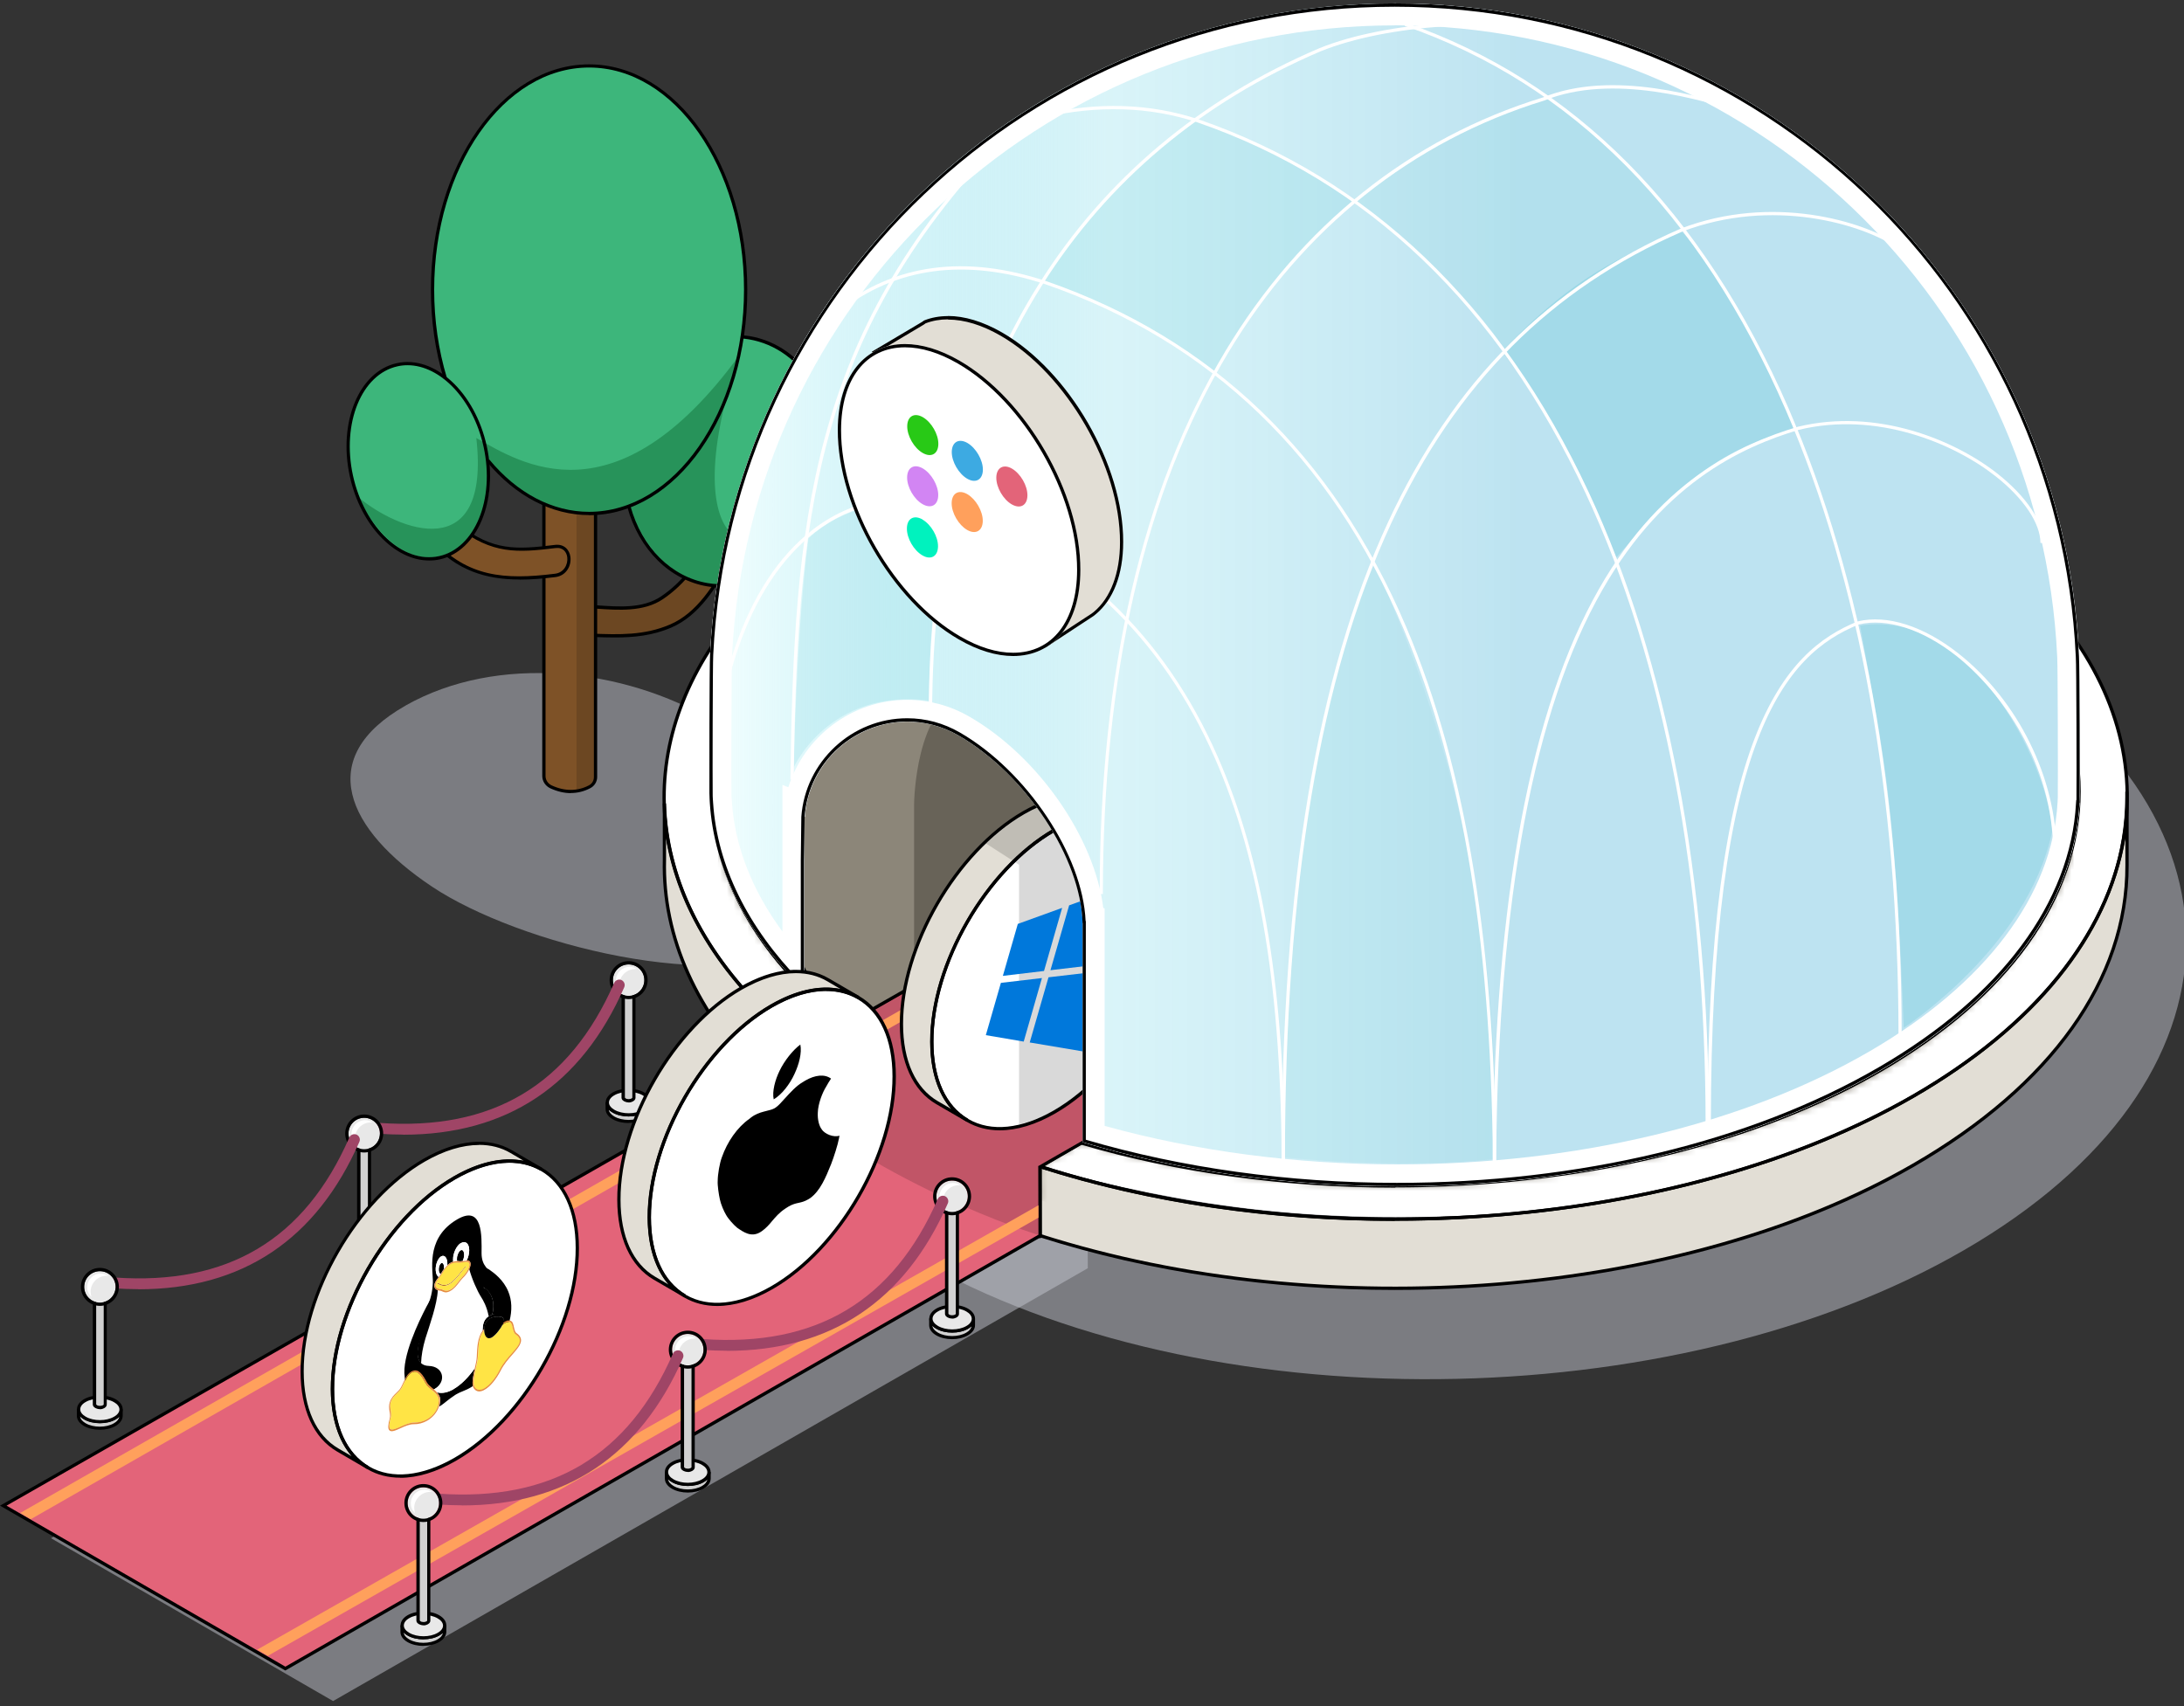 <svg width="320" height="250" viewBox="0 0 320 250" fill="none" xmlns="http://www.w3.org/2000/svg">
<rect x="0" y="0" width="320" height="250" fill="#333333" stroke="none"/>
<g clip-path="url(#clip0_3744_29607)">
<path opacity="0.5" d="M134.235 96.948C92.581 122.27 93.493 162.116 136.25 185.518C179.008 208.92 248.046 207.353 289.684 182.047C331.322 156.741 330.41 116.879 287.668 93.477C244.943 70.075 175.888 71.643 134.235 96.948Z" fill="#C5C7D1"/>
<path opacity="0.5" d="M59.457 103.375C45.972 110.99 50.739 121.547 63.312 129.929C75.885 138.311 105.653 145.941 118.69 138.327C131.711 130.713 117.459 113.309 104.422 105.599C91.385 97.889 72.942 95.761 59.441 103.375H59.457Z" fill="#C5C7D1"/>
<path d="M58.753 60.218C58.721 67.145 58.353 73.943 63.376 79.334C68.575 84.932 74.333 85.172 81.34 84.308C84.011 83.972 84.043 79.734 81.34 80.069C75.485 80.789 72.03 80.885 67.151 77.062C62.064 73.079 62.96 65.913 62.976 60.202C62.976 57.467 58.753 57.467 58.737 60.202L58.753 60.218Z" fill="#7E5227"/>
<path d="M103.062 59.946C104.63 66.009 105.734 72.871 103.75 78.95C102.63 82.373 99.927 85.636 96.984 87.603C93.513 89.923 88.666 88.883 84.763 88.787C82.028 88.723 82.043 92.962 84.763 93.026C89.482 93.138 93.817 93.65 98.279 91.73C102.39 89.971 104.822 85.748 106.949 82.101C110.804 75.51 108.949 65.753 107.157 58.827C106.469 56.187 102.39 57.307 103.062 59.946Z" fill="#6C4722"/>
<path d="M90.073 93.41C88.986 93.41 87.898 93.378 86.778 93.33C86.106 93.298 85.435 93.282 84.747 93.266C83.883 93.25 83.179 92.834 82.779 92.098C82.347 91.314 82.363 90.29 82.827 89.555C83.227 88.899 83.883 88.547 84.699 88.547C84.715 88.547 84.747 88.547 84.763 88.547C85.595 88.563 86.458 88.627 87.386 88.691C90.729 88.931 94.184 89.187 96.856 87.395C99.911 85.348 102.47 82.069 103.526 78.869C105.606 72.535 104.246 65.465 102.838 60.01C102.454 58.538 103.43 57.451 104.582 57.163C105.654 56.891 106.997 57.259 107.397 58.762C109.173 65.641 111.076 75.542 107.157 82.228L107.077 82.356C104.934 86.019 102.502 90.178 98.375 91.954C95.592 93.154 92.857 93.41 90.073 93.41ZM84.699 89.027C83.883 89.027 83.451 89.443 83.227 89.811C82.859 90.418 82.843 91.25 83.195 91.874C83.515 92.45 84.059 92.77 84.763 92.786C85.451 92.802 86.122 92.834 86.794 92.85C90.713 92.994 94.424 93.122 98.183 91.506C102.166 89.795 104.55 85.716 106.661 82.117L106.741 81.989C110.564 75.462 108.677 65.673 106.917 58.89C106.613 57.707 105.59 57.403 104.694 57.627C103.798 57.851 102.982 58.666 103.302 59.898C104.726 65.417 106.085 72.567 103.974 79.029C102.886 82.341 100.263 85.7 97.112 87.811C94.312 89.683 90.617 89.411 87.354 89.187C86.442 89.123 85.579 89.059 84.763 89.043C84.747 89.043 84.731 89.043 84.699 89.043V89.027Z" fill="black"/>
<path d="M121.698 70.104C120.018 80.101 111.956 87.076 103.67 85.684C95.4 84.292 90.041 75.062 91.721 65.065C93.401 55.068 101.463 48.093 109.749 49.485C118.035 50.877 123.377 60.106 121.698 70.104Z" fill="#3DB67B"/>
<path d="M86.394 115.293C84.715 116.172 82.747 116.236 80.732 115.293C80.108 115.005 79.692 114.381 79.692 113.693V36.656H87.258V113.853C87.258 114.445 86.922 115.005 86.394 115.277V115.293Z" fill="#7E5227"/>
<path d="M86.506 115.197C85.898 115.533 85.259 115.804 84.475 115.916V36.656H87.274V113.885C87.274 114.429 86.986 114.941 86.506 115.197Z" fill="#6C4722"/>
<path d="M76.157 84.916C71.15 84.916 67.007 83.604 63.184 79.493C58.401 74.342 58.449 68.072 58.497 61.45V60.218C58.497 58.714 59.697 57.93 60.881 57.93C62.048 57.93 63.216 58.73 63.216 60.218C63.216 60.922 63.2 61.657 63.184 62.393C63.072 67.576 62.928 73.463 67.295 76.886C72.222 80.757 75.661 80.533 81.308 79.845C82.699 79.669 83.451 80.613 83.579 81.621C83.739 82.916 82.955 84.372 81.372 84.564C79.532 84.788 77.805 84.932 76.157 84.932V84.916ZM60.881 58.41C59.969 58.41 58.993 58.97 58.993 60.218V61.45C58.929 67.992 58.881 74.15 63.552 79.173C68.511 84.5 73.822 85.012 81.324 84.068C82.619 83.908 83.243 82.724 83.115 81.653C83.019 80.901 82.507 80.165 81.388 80.309C75.789 80.997 72.094 81.221 67.023 77.254C62.48 73.686 62.608 67.672 62.736 62.377C62.752 61.642 62.768 60.922 62.768 60.218C62.768 58.986 61.809 58.41 60.913 58.41H60.881Z" fill="black"/>
<path d="M83.643 116.22C82.667 116.22 81.66 115.98 80.636 115.516C79.916 115.18 79.452 114.477 79.452 113.709V84.564H79.932V113.709C79.932 114.301 80.284 114.829 80.828 115.084C82.715 115.964 84.603 115.964 86.282 115.084C86.746 114.845 87.018 114.381 87.018 113.869V36.896H79.932V80.181H79.452V36.416H87.498V113.853C87.498 114.541 87.114 115.164 86.506 115.484C85.595 115.964 84.635 116.204 83.627 116.204L83.643 116.22Z" fill="black"/>
<path d="M109.269 42.447C109.269 60.554 98.999 75.238 86.33 75.238C73.662 75.238 63.392 60.554 63.392 42.447C63.392 24.339 73.662 9.655 86.33 9.655C98.999 9.655 109.269 24.339 109.269 42.447Z" fill="#3DB67B"/>
<path d="M71.102 65.449C72.814 73.255 69.806 80.549 64.384 81.733C58.961 82.916 53.187 77.542 51.491 69.736C49.779 61.93 52.787 54.636 58.209 53.452C63.632 52.268 69.407 57.643 71.102 65.449Z" fill="#3DB67B"/>
<path d="M121.698 70.104C118.45 86.836 99.255 93.17 92.137 74.183C92.137 74.183 82.139 79.237 71.422 67.4C73.933 78.742 61.281 90.115 52.371 72.743C58.433 77.894 71.918 82.948 69.79 64.185C76.333 67.88 90.153 76.838 108.229 52.188C98.199 82.405 111.86 86.228 121.698 70.12V70.104Z" fill="#27935A"/>
<path d="M105.781 86.1C105.078 86.1 104.358 86.035 103.638 85.924C98.135 84.996 93.641 80.549 91.913 74.294L92.377 74.166C94.04 80.229 98.391 84.548 103.702 85.444C111.86 86.803 119.794 79.909 121.458 70.055C122.257 65.273 121.474 60.522 119.25 56.683C117.027 52.86 113.636 50.38 109.717 49.724C109.365 49.661 109.013 49.629 108.677 49.597L108.725 49.117C109.077 49.149 109.445 49.197 109.812 49.245C113.891 49.932 117.395 52.492 119.682 56.443C121.969 60.378 122.769 65.241 121.953 70.135C120.402 79.381 113.396 86.1 105.797 86.1H105.781Z" fill="black"/>
<path d="M86.33 75.478C80.844 75.478 75.517 72.695 71.326 67.64L71.694 67.336C75.773 72.279 80.972 74.999 86.314 74.999C98.839 74.999 109.013 60.394 109.013 42.447C109.013 24.499 98.823 9.895 86.314 9.895C73.806 9.895 63.616 24.499 63.616 42.447C63.616 46.925 64.24 51.261 65.472 55.355L65.008 55.499C63.76 51.372 63.136 46.989 63.136 42.463C63.136 24.259 73.534 9.431 86.314 9.431C99.095 9.431 109.493 24.243 109.493 42.463C109.493 60.682 99.095 75.494 86.314 75.494L86.33 75.478Z" fill="black"/>
<path d="M62.88 82.133C57.825 82.133 52.819 76.966 51.251 69.784C49.524 61.85 52.611 54.428 58.145 53.212C63.68 51.996 69.599 57.467 71.326 65.401C73.054 73.335 69.966 80.757 64.432 81.973C63.92 82.085 63.392 82.133 62.88 82.133ZM59.713 53.516C59.217 53.516 58.737 53.564 58.257 53.676C52.979 54.827 50.051 62.01 51.715 69.672C53.395 77.35 59.057 82.644 64.32 81.493C69.599 80.341 72.526 73.159 70.862 65.497C69.343 58.538 64.528 53.516 59.713 53.516Z" fill="black"/>
<path opacity="0.5" d="M165.431 135.159L7.47 225.393L48.804 249.259L159.384 185.835L159.352 175.757C162.951 173.678 165.91 171.966 165.91 171.966C165.91 171.966 170.309 140.182 165.415 135.175L165.431 135.159Z" fill="#C5C7D1"/>
<path d="M311.634 116.012C312.002 132.168 301.589 148.372 280.378 160.625C238.66 184.715 170.357 184.715 128.608 160.625C108.133 148.82 97.736 133.32 97.336 117.756V126.01C96.92 142.198 107.333 158.465 128.608 170.75C170.357 194.84 238.66 194.84 280.378 170.75C301.269 158.689 311.698 142.773 311.666 126.857L311.874 116.012H311.634Z" fill="#E2DED5"/>
<path d="M128.624 72.999C93.545 93.25 87.866 124.074 111.812 148.02C111.828 148.036 117.555 144.917 117.555 144.917L117.619 155.155C126.72 164.256 138.621 170.927 152.346 176.013C152.346 176.013 152.074 170.863 152.202 170.895C174.436 177.005 191.904 178.941 213.083 178.205C237.077 177.357 262.03 171.215 280.378 160.625C322.095 136.535 322.095 97.105 280.378 73.015C238.66 48.909 170.357 48.909 128.608 73.015L128.624 72.999Z" fill="white"/>
<path d="M133.615 75.094C94.616 97.601 94.616 134.424 133.615 156.93C172.613 179.436 236.405 179.436 275.387 156.93C314.353 134.424 314.353 97.601 275.387 75.094C236.421 52.588 172.613 52.572 133.615 75.094Z" fill="#E2DED5"/>
<path d="M134.206 86.34C115.971 96.865 106.357 110.286 105.318 124.154C107.125 132.424 112.42 139.174 117.619 144.773C117.619 148.564 117.571 151.139 117.571 155.074C121.921 159.569 127.616 163.744 134.206 167.551C139.789 170.766 145.772 173.854 152.314 175.821C152.618 175.917 151.738 171.342 152.538 170.926C154.313 169.999 155.881 168.783 158.408 167.407C195.551 177.981 235.413 174.717 266.205 161.825C270.012 160.225 275.323 157.378 278.682 155.17C294.886 144.549 303.668 129.385 303.668 123.978C303.668 110.206 292.839 96.753 274.795 86.34C236.133 64.009 172.853 64.009 134.174 86.34H134.206Z" fill="#8C8679"/>
<mask id="mask0_3744_29607" style="mask-type:luminance" maskUnits="userSpaceOnUse" x="105" y="69" width="199" height="107">
<path d="M134.206 86.34C115.971 96.865 106.357 110.286 105.318 124.154C107.125 132.424 112.42 139.174 117.619 144.773C117.619 148.564 117.571 151.139 117.571 155.074C121.921 159.569 127.616 163.744 134.206 167.551C139.789 170.766 145.772 173.854 152.314 175.821C152.618 175.917 151.738 171.342 152.538 170.926C154.313 169.999 155.881 168.783 158.408 167.407C195.551 177.981 235.413 174.717 266.205 161.825C270.012 160.225 275.323 157.378 278.682 155.17C294.886 144.549 303.668 129.385 303.668 123.978C303.668 110.206 292.839 96.753 274.795 86.34C236.133 64.009 172.853 64.009 134.174 86.34H134.206Z" fill="white"/>
</mask>
<g mask="url(#mask0_3744_29607)">
<path d="M134.206 86.339C95.528 108.67 95.528 145.22 134.206 167.551C172.885 189.881 236.165 189.881 274.827 167.551C313.49 145.22 313.49 108.67 274.827 86.339C236.165 64.009 172.885 64.009 134.206 86.339Z" fill="#8C8679"/>
</g>
<path d="M133.934 145.173V117.772C133.934 117.772 134.078 103.376 141.485 101.408C148.891 99.441 156.921 120.443 156.921 120.443L133.934 145.173Z" fill="#686358"/>
<path d="M117.555 144.853L117.619 155.25L112.036 158.226L111.94 147.86L117.555 144.853Z" fill="#8C8679"/>
<path d="M153.514 170.431C148.747 168.56 144.188 166.384 140.317 164.145C123.201 154.259 113.764 141.047 113.764 126.938C113.764 112.83 123.201 99.617 140.317 89.731C175.716 69.288 233.302 69.288 268.685 89.731C283.737 98.417 293.159 109.774 295.238 121.707C296.886 131.225 293.911 140.807 286.6 149.428L286.232 149.124C293.431 140.631 296.39 131.177 294.758 121.803C292.711 110.014 283.369 98.769 268.445 90.147C233.19 69.784 175.828 69.784 140.557 90.147C123.585 99.937 114.243 113.006 114.243 126.938C114.243 140.871 123.585 153.923 140.557 163.729C144.396 165.952 148.939 168.112 153.69 169.983L153.514 170.431Z" fill="black"/>
<path d="M204.365 189.018C186.545 189.018 168.614 186.491 152.33 181.292L152.474 180.828C194.144 194.137 246.69 189.898 280.25 170.511C300.389 158.882 311.458 143.382 311.41 126.826V122.651C309.123 137.111 298.373 150.468 280.49 160.801C246.802 180.252 194.08 184.507 152.282 171.151L152.426 170.687C194.112 184.011 246.674 179.772 280.25 160.385C300.405 148.74 311.442 133.256 311.394 116.716V115.996H311.858C311.858 116.236 311.858 116.492 311.858 116.732L311.89 118.604V126.842C311.922 143.557 300.773 159.218 280.474 170.943C259.919 182.812 232.262 189.018 204.333 189.018H204.365Z" fill="black"/>
<path d="M111.668 158.322C101.847 148.58 96.824 137.399 97.112 125.978V117.724H97.592C97.864 128.329 102.854 138.759 112.004 147.845L111.668 148.181C103.878 140.438 99.079 131.737 97.592 122.763V125.978C97.304 137.255 102.278 148.324 112.004 157.97L111.668 158.306V158.322Z" fill="black"/>
<path d="M111.652 148.196C102.758 139.367 97.72 129.241 97.128 118.924C96.52 108.638 100.327 98.369 108.101 89.235L108.469 89.539C100.775 98.593 97.016 108.734 97.608 118.892C98.2 129.081 103.174 139.095 111.988 147.844L111.652 148.18V148.196Z" fill="black"/>
<path d="M204.365 178.909C186.529 178.909 168.582 176.381 152.298 171.167L152.442 170.703C194.128 184.027 246.69 179.788 280.266 160.401C297.654 150.356 308.547 137.015 310.93 122.827C312.898 111.166 309.171 99.505 300.149 89.107L300.517 88.787C309.619 99.297 313.394 111.086 311.41 122.891C308.995 137.223 298.022 150.676 280.506 160.801C259.951 172.67 232.294 178.877 204.365 178.877V178.909Z" fill="black"/>
<path d="M112.164 158.114H111.684V147.797L111.796 147.733L117.491 144.565L117.715 144.981L112.164 148.069V158.114Z" fill="black"/>
<path d="M204.445 174.03C188.433 174.03 172.485 171.871 158.36 167.712C158.232 167.68 158.168 167.536 158.2 167.408C158.232 167.28 158.376 167.2 158.504 167.248C176.948 172.671 198.51 174.686 219.257 172.91C240.724 171.087 260.095 165.472 275.275 156.707C294.039 145.877 304.388 131.417 304.388 115.997C304.388 100.577 294.055 86.116 275.275 75.271C236.277 52.748 172.789 52.733 133.743 75.271C116.995 84.932 106.741 97.809 104.918 111.486C103.35 123.115 107.797 134.568 117.747 144.614L117.811 144.677V155.027C117.811 155.155 117.699 155.267 117.571 155.267C117.443 155.267 117.331 155.155 117.331 155.027V144.869C107.317 134.728 102.87 123.163 104.438 111.406C106.293 97.569 116.611 84.581 133.503 74.839C172.661 52.237 236.373 52.237 275.515 74.839C294.438 85.764 304.868 100.385 304.868 115.981C304.868 131.577 294.438 146.181 275.515 157.106C260.271 165.904 240.836 171.535 219.289 173.374C214.378 173.79 209.404 173.998 204.445 173.998V174.03Z" fill="black"/>
<path d="M152.362 181.437C152.234 181.437 152.122 181.325 152.122 181.197V170.815L158.249 167.248C158.361 167.184 158.504 167.216 158.584 167.328C158.648 167.44 158.616 167.584 158.504 167.664L152.634 171.087V181.197C152.634 181.325 152.522 181.437 152.394 181.437H152.362Z" fill="black"/>
<path d="M303.348 124.299C303.012 110.622 292.567 96.866 274.699 86.548C236.005 64.202 173.029 64.202 134.318 86.548C116.819 96.642 106.597 110.015 105.542 124.171L105.062 124.139C106.133 109.807 116.435 96.306 134.079 86.132C172.917 63.706 236.117 63.706 274.939 86.132C292.951 96.53 303.476 110.446 303.828 124.299H303.348Z" fill="black"/>
<path d="M158.44 130.408L0.48 220.626L41.813 244.492L152.394 181.068L152.362 170.99C155.961 168.911 158.92 167.199 158.92 167.199C158.92 167.199 163.319 135.415 158.424 130.408H158.44Z" fill="#E36479"/>
<path d="M41.813 244.78L41.686 244.716L0 220.626L0.368 220.418L158.488 130.105L158.616 130.233C163.543 135.272 159.352 165.92 159.176 167.232V167.344L159.064 167.408C159.064 167.408 156.169 169.087 152.618 171.135L152.65 181.212L152.522 181.276L41.813 244.78ZM0.96 220.626L41.813 244.22L152.154 180.924L152.122 170.863L152.25 170.799C155.449 168.943 158.168 167.376 158.712 167.072C159 164.976 162.807 135.847 158.392 130.729L0.96 220.626Z" fill="black"/>
<path opacity="0.15" d="M152.154 180.972C152.154 180.972 127.072 173.214 111.284 157.682L158.376 130.776C161.48 133.944 161.208 147.188 158.712 167.007L152.138 170.99L152.17 180.956L152.154 180.972Z" fill="black"/>
<path d="M160.92 131.465L2.959 221.698L4.511 222.61L161.512 132.84C161.512 132.84 161.064 133.576 160.92 131.481V131.465Z" fill="#FFA05C"/>
<path d="M152.138 176.621L37.687 241.725L39.238 242.637L152.154 178.429C152.154 178.429 152.154 177.645 152.154 176.621H152.138Z" fill="#FFA05C"/>
<path d="M162.727 117.852C162.727 117.852 162.663 117.82 162.631 117.788C162.343 117.628 162.039 117.484 161.736 117.34C161.432 117.212 161.112 117.1 160.792 117.004C160.472 116.908 160.136 116.828 159.784 116.764C159.432 116.7 159.064 116.668 158.696 116.636C158.312 116.604 157.912 116.604 157.513 116.636C157.081 116.652 156.633 116.7 156.169 116.764C155.657 116.844 155.129 116.956 154.585 117.1C153.897 117.292 153.194 117.532 152.474 117.836C151.658 118.171 150.81 118.587 149.962 119.083C147.867 120.299 145.835 121.882 143.964 123.722C143.292 124.378 142.636 125.082 142.012 125.802C141.517 126.377 141.021 126.969 140.557 127.577C140.141 128.105 139.757 128.649 139.357 129.193C139.005 129.705 138.653 130.216 138.317 130.744C137.997 131.24 137.694 131.752 137.39 132.264C137.102 132.76 136.814 133.272 136.542 133.768C136.27 134.279 136.014 134.775 135.774 135.287C135.518 135.799 135.294 136.327 135.054 136.839C134.83 137.367 134.606 137.91 134.398 138.454C134.174 139.014 133.982 139.59 133.79 140.15C133.583 140.758 133.407 141.366 133.231 141.973C133.039 142.661 132.879 143.349 132.719 144.037C132.543 144.869 132.399 145.701 132.287 146.532C132.127 147.716 132.047 148.9 132.063 150.051C132.079 155.714 134.078 159.681 137.294 161.553L141.757 164.144C138.541 162.272 136.542 158.289 136.526 152.643C136.526 151.491 136.606 150.323 136.75 149.124C136.862 148.292 137.006 147.46 137.182 146.628C137.326 145.94 137.502 145.253 137.694 144.565C137.869 143.957 138.045 143.349 138.253 142.741C138.445 142.181 138.637 141.606 138.861 141.046C139.069 140.502 139.293 139.974 139.517 139.43C139.741 138.902 139.981 138.39 140.237 137.878C140.477 137.367 140.749 136.855 141.005 136.359C141.277 135.847 141.549 135.351 141.852 134.855C142.156 134.343 142.46 133.832 142.78 133.336C143.116 132.808 143.468 132.296 143.82 131.784C144.204 131.24 144.604 130.696 145.02 130.168C145.484 129.561 145.979 128.969 146.475 128.393C147.115 127.673 147.755 126.969 148.427 126.313C150.298 124.474 152.314 122.89 154.425 121.675C155.273 121.179 156.121 120.763 156.937 120.427C157.657 120.123 158.36 119.883 159.048 119.691C159.592 119.547 160.104 119.435 160.632 119.355C161.08 119.291 161.528 119.243 161.975 119.227C162.375 119.211 162.775 119.227 163.159 119.227C163.527 119.243 163.895 119.291 164.247 119.355C164.599 119.419 164.935 119.499 165.255 119.595C165.575 119.691 165.894 119.803 166.198 119.931C166.502 120.059 166.806 120.203 167.094 120.379C167.126 120.395 167.158 120.411 167.19 120.443L162.727 117.852Z" fill="#E2DED5"/>
<path d="M154.409 121.69C164.327 115.964 172.389 120.571 172.421 131.944C172.453 143.333 164.439 157.186 154.537 162.912C144.62 168.639 136.574 164.048 136.542 152.659C136.51 141.27 144.508 127.401 154.425 121.69H154.409Z" fill="white"/>
<path opacity="0.15" d="M162.599 154.962C157.848 163.072 149.307 164.752 149.307 164.752V126.713L144.46 123.594C147.243 121.035 150.074 118.971 153.002 117.979C164.951 122.042 170.037 132.584 162.583 154.946L162.599 154.962Z" fill="black"/>
<path d="M146.475 165.631C144.732 165.631 143.1 165.215 141.677 164.399C138.221 162.416 136.318 158.241 136.302 152.674C136.27 141.221 144.348 127.241 154.297 121.482C159.176 118.667 163.783 118.203 167.27 120.218C170.725 122.202 172.645 126.377 172.661 131.959C172.693 143.397 164.615 157.393 154.649 163.136C151.77 164.799 148.987 165.631 146.475 165.631ZM162.455 119.467C160.024 119.467 157.321 120.282 154.521 121.898C144.7 127.561 136.734 141.365 136.766 152.658C136.766 158.065 138.605 162.08 141.9 163.983C145.228 165.903 149.659 165.439 154.393 162.72C164.215 157.041 172.197 143.253 172.165 131.959C172.165 126.553 170.325 122.538 167.014 120.634C165.655 119.85 164.119 119.467 162.439 119.467H162.455Z" fill="black"/>
<path d="M141.645 164.384L137.182 161.793C133.742 159.793 131.855 155.634 131.839 150.083C131.807 138.63 139.885 124.65 149.834 118.891C154.745 116.06 159.368 115.612 162.839 117.644L167.286 120.235L167.046 120.651C163.719 118.715 159.272 119.163 154.521 121.899C144.7 127.561 136.734 141.366 136.766 152.659C136.766 158.034 138.589 162.049 141.868 163.952L141.629 164.368L141.645 164.384ZM158.008 116.876C155.577 116.876 152.89 117.692 150.074 119.307C140.253 124.986 132.287 138.774 132.319 150.068C132.319 155.442 134.142 159.457 137.422 161.361L139.373 162.496C137.374 160.225 136.302 156.834 136.286 152.659C136.254 141.206 144.332 127.225 154.281 121.467C157.976 119.339 161.528 118.555 164.535 119.163L162.599 118.028C161.24 117.228 159.688 116.844 157.992 116.844L158.008 116.876Z" fill="black"/>
<path d="M150.874 152.755L153.626 143.205L163.335 142.07L159.816 154.259L150.874 152.755Z" fill="#0078DB"/>
<path d="M156.649 132.664L167.126 128.857L163.623 141.014L153.913 142.166L156.649 132.664Z" fill="#0078DB"/>
<path d="M146.651 144.021L152.666 143.317L149.994 152.627L144.444 151.683L146.651 144.021Z" fill="#0078DB"/>
<path d="M155.625 133.032L152.97 142.278L146.939 142.997L149.131 135.383L155.625 133.032Z" fill="#0078DB"/>
<path d="M304.708 116.604C304.74 115.388 304.708 97.409 304.612 96.193C302.148 42.926 258.207 0.505 204.333 0.505C150.458 0.505 106.629 42.798 104.038 95.953C103.942 97.121 103.926 115.052 103.942 116.22C103.942 116.716 103.91 117.212 103.91 117.708H104.022C104.646 127.177 109.269 136.583 117.827 145.013V119.659L117.907 119.691C118.706 108.766 130.719 102.16 140.445 107.758C150.314 113.437 158.392 125.738 158.632 135.287H158.648V167.359C196.495 178.637 244.019 175.117 275.579 156.786C294.23 145.941 303.908 131.896 304.692 117.692H304.756C304.756 117.324 304.74 116.956 304.724 116.604H304.708Z" fill="white"/>
<path d="M304.708 116.604C304.74 115.388 304.708 97.409 304.612 96.193C302.148 42.926 258.207 0.505 204.333 0.505C150.458 0.505 106.629 42.798 104.038 95.953C103.942 97.121 103.926 115.052 103.942 116.22C103.942 116.716 103.91 117.212 103.91 117.708H104.022C104.646 127.177 109.269 136.583 117.827 145.013V119.659L117.907 119.691C118.706 108.766 130.719 102.16 140.445 107.758C150.314 113.437 158.392 125.738 158.632 135.287H158.648V167.359C196.495 178.637 244.019 175.117 275.579 156.786C294.23 145.941 303.908 131.896 304.692 117.692H304.756C304.756 117.324 304.74 116.956 304.724 116.604H304.708Z" fill="url(#paint0_linear_3744_29607)"/>
<path d="M204.333 3.704C256.368 3.704 299.029 44.398 301.429 96.353V96.433V96.465C301.509 97.745 301.541 115.148 301.509 116.556V116.604V116.652C301.509 116.716 301.509 116.78 301.509 116.844L301.477 117.532C300.725 131.192 290.951 144.149 273.964 154.035C255.552 164.736 230.95 170.623 204.701 170.623C189.889 170.623 175.124 168.671 161.848 164.976V133.112L161.656 133.048C160.376 122.779 152.138 110.83 142.028 105.007C139.229 103.391 136.094 102.544 132.943 102.544C124.849 102.544 117.843 107.918 115.507 115.356L114.643 115.02V136.503C110.196 130.473 107.669 124.01 107.237 117.516L107.173 116.508C107.173 116.508 107.173 116.364 107.173 116.3V116.236V116.172C107.141 114.797 107.173 97.521 107.253 96.225V96.177V96.129C109.781 44.318 152.426 3.72 204.349 3.72M204.349 0.521C150.554 0.521 106.645 42.815 104.054 95.969C103.958 97.137 103.942 115.068 103.958 116.236C103.958 116.732 103.926 117.228 103.926 117.724H104.038C104.662 127.193 109.285 136.599 117.843 145.029V119.675L117.923 119.707C118.514 111.517 125.441 105.743 132.959 105.743C135.454 105.743 138.029 106.383 140.461 107.774C150.33 113.453 158.408 125.754 158.648 135.319H158.664V167.391C173.077 171.694 188.913 173.838 204.717 173.838C230.406 173.838 256.064 168.159 275.595 156.818C294.246 145.973 303.924 131.928 304.708 117.724H304.772C304.772 117.356 304.756 116.988 304.74 116.636C304.772 115.42 304.74 97.441 304.644 96.225C302.148 42.926 258.207 0.505 204.333 0.505L204.349 0.521Z" fill="white"/>
<path opacity="0.25" d="M220.073 51.516C220.073 51.516 231.19 65.465 236.661 81.861C244.195 73.383 250.801 65.465 263.422 63.017C260.975 56.987 250.977 38.144 246.082 33.617C239.668 37.2 232.134 38.703 220.073 51.516Z" fill="#56C2D1"/>
<path opacity="0.1" d="M198.558 29.426C198.558 29.426 214.186 41.119 220.553 51.421C226.423 45.95 233.222 39.424 246.546 33.697C243.475 28.498 232.55 18.629 226.951 14.23C218.025 17.157 207.484 22.1 198.558 29.426Z" fill="#56C2D1"/>
<path opacity="0.1" d="M188.017 169.583C188.017 169.583 205.005 171.422 218.969 169.823C218.969 165.696 221.641 127.018 201.374 82.629C192.304 102.896 189.089 125.594 188.017 169.583Z" fill="#56C2D1"/>
<path opacity="0.25" d="M278.938 150.596C278.938 150.596 297.062 138.871 300.661 121.931C300.661 114.061 289.864 89.011 272.54 91.666C275.867 110.19 277.611 116.06 278.938 150.58V150.596Z" fill="#56C2D1"/>
<path opacity="0.15" d="M152.714 41.295C152.714 41.295 168.438 46.766 177.907 54.764C182.834 46.494 187.377 38.768 198.302 29.442C191.376 24.515 183.106 20.372 175.572 17.493C169.158 21.076 158.84 31.713 152.714 41.311V41.295Z" fill="#56C2D1"/>
<path opacity="0.15" d="M116.259 112.509C116.259 112.509 121.458 100.816 136.11 102.656C136.302 95.314 136.206 89.059 139.053 74.407C133.455 72.311 123.809 73.703 118.45 78.902C117.459 86.756 116.803 95.953 116.243 112.493L116.259 112.509Z" fill="#56C2D1"/>
<path d="M219.193 172.862H218.713C218.713 134.696 223.656 106.111 233.398 87.907C242.723 70.472 254.992 65.081 263.406 62.538C274.987 59.722 286.408 64.473 292.663 69.4C296.902 72.743 299.445 76.534 299.445 79.558H298.965C298.965 76.678 296.502 73.015 292.375 69.768C286.2 64.921 274.955 60.218 263.55 62.986C255.232 65.497 243.091 70.856 233.845 88.131C224.136 106.271 219.209 134.776 219.209 172.862H219.193Z" fill="white"/>
<path d="M250.657 164.864H250.177C250.177 107.694 261.311 95.473 272.188 91.058C276.475 90.019 281.834 91.73 286.92 95.729C295.67 102.608 301.317 114.045 301.317 124.874H300.837C300.837 111.885 293.175 101.264 286.632 96.097C281.658 92.194 276.459 90.515 272.348 91.506C261.647 95.841 250.673 107.966 250.673 164.848L250.657 164.864Z" fill="white"/>
<path d="M188.273 169.999H187.793C187.793 129.721 192.896 99.12 203.405 76.454C212.923 55.931 226.951 41.887 246.322 33.473C259.647 28.402 273.052 32.337 278.378 36C280.266 37.312 281.322 38.656 281.322 39.823H280.842C280.842 38.847 279.85 37.6 278.106 36.4C272.86 32.785 259.631 28.914 246.514 33.921C227.271 42.271 213.323 56.251 203.853 76.646C193.376 99.248 188.273 129.785 188.273 169.983V169.999Z" fill="white"/>
<path d="M161.608 131.001H161.128C161.128 98.561 167.334 71.783 179.555 51.437C190.576 33.089 206.668 20.228 226.071 14.278C236.277 10.135 249.474 14.198 255.808 16.149L255.664 16.613C249.378 14.678 236.309 10.647 226.231 14.742C206.908 20.676 190.912 33.457 179.955 51.692C167.766 71.975 161.592 98.657 161.592 131.017L161.608 131.001Z" fill="white"/>
<path d="M136.558 104.879H136.078C136.078 79.877 141.517 58.57 152.25 41.567C161.959 26.178 175.764 14.565 193.28 7.079C203.357 2.984 219.849 2.281 226.775 4.408L226.631 4.872C219.785 2.76 203.453 3.48 193.472 7.527C176.052 14.981 162.311 26.515 152.666 41.823C141.996 58.746 136.574 79.973 136.574 104.879H136.558Z" fill="white"/>
<path d="M116.291 114.221H115.811C116.323 76.326 118.722 49.325 146.267 20.468L146.619 20.804C119.202 49.533 116.803 76.438 116.291 114.221Z" fill="white"/>
<path d="M188.273 171.391H187.793C187.793 145.461 184.674 126.298 177.987 111.054C170.213 93.378 157.593 81.333 139.357 74.231C131.903 72.343 124.961 73.671 119.298 78.07C109.573 85.636 104.214 101.296 104.214 122.139H103.734C103.734 101.136 109.157 85.348 118.994 77.686C124.769 73.191 131.855 71.831 139.485 73.767C157.864 80.917 170.581 93.042 178.403 110.846C185.122 126.138 188.257 145.381 188.257 171.375L188.273 171.391Z" fill="white"/>
<path d="M219.225 172.926H218.745C218.745 139.366 214.458 112.909 205.612 92.066C194.975 66.968 177.332 50.013 153.162 41.647C141.421 37.776 131.247 39.135 122.929 45.71L122.625 45.326C131.071 38.656 141.389 37.264 153.306 41.199C177.603 49.613 195.343 66.665 206.044 91.89C214.906 112.797 219.209 139.302 219.209 172.926H219.225Z" fill="white"/>
<path d="M250.385 164.864H249.905C249.905 128.921 243.827 96.913 232.326 72.279C219.513 44.83 200.366 26.547 175.428 17.925C168.438 15.621 160.84 15.382 152.858 17.221L152.746 16.757C160.808 14.902 168.502 15.142 175.572 17.477C200.638 26.147 219.881 44.526 232.758 72.087C244.291 96.769 250.385 128.857 250.385 164.864Z" fill="white"/>
<path d="M278.65 151.795H278.17C278.17 116.684 272.46 84.964 261.647 60.074C249.106 31.201 230.326 12.262 205.805 3.784L205.964 3.336C230.614 11.862 249.49 30.897 262.078 59.882C272.908 84.82 278.634 116.604 278.634 151.795H278.65Z" fill="white"/>
<path d="M204.333 0.985C257.823 0.985 301.668 42.815 304.148 96.241C304.244 97.361 304.276 114.972 304.244 116.62C304.244 116.796 304.244 116.956 304.244 117.132C304.244 117.164 304.244 117.196 304.244 117.228H304.212L304.18 117.676C303.38 132.28 293.127 146.021 275.307 156.37C256.48 167.311 231.398 173.326 204.669 173.326C188.865 173.326 173.125 171.134 159.096 167.007V134.967H159.064C158.648 125.322 150.458 113.005 140.653 107.342C138.237 105.951 135.63 105.247 132.927 105.247C124.817 105.247 118.002 111.581 117.411 119.675L117.331 126.106V143.845C109.525 135.863 105.094 126.826 104.486 117.66C104.486 117.66 104.406 116.684 104.422 116.204C104.39 114.701 104.422 97.073 104.502 95.969C107.109 42.703 150.954 0.985 204.333 0.985ZM204.333 0.505C150.538 0.505 106.629 42.798 104.038 95.953C103.942 97.121 103.926 115.052 103.942 116.22C103.942 116.716 104.006 117.708 104.006 117.708C104.63 127.177 109.253 136.583 117.81 145.013V126.122L117.89 119.691C118.482 111.501 125.409 105.727 132.927 105.727C135.422 105.727 137.997 106.367 140.429 107.758C150.298 113.437 158.376 125.738 158.616 135.287H158.632V167.359C173.045 171.662 188.881 173.806 204.685 173.806C230.374 173.806 256.032 168.127 275.563 156.786C294.214 145.941 303.892 131.896 304.676 117.692H304.74C304.74 117.324 304.724 116.956 304.708 116.604C304.74 115.388 304.708 97.409 304.612 96.193C302.148 42.926 258.207 0.505 204.333 0.505Z" fill="black"/>
<path d="M142.62 193.241V194.217C142.604 194.68 142.3 195.128 141.708 195.48C140.493 196.184 138.525 196.184 137.31 195.48C136.702 195.128 136.398 194.664 136.398 194.201V193.225C136.398 193.689 136.718 194.153 137.326 194.505C138.541 195.208 140.525 195.208 141.724 194.505C142.316 194.153 142.62 193.705 142.62 193.241Z" fill="#D1D1D1"/>
<path d="M139.501 196.232C138.653 196.232 137.822 196.04 137.182 195.672C136.51 195.288 136.142 194.76 136.142 194.184V193.209H136.638C136.638 193.609 136.926 193.993 137.438 194.28C138.589 194.952 140.461 194.952 141.597 194.28C142.092 193.993 142.364 193.625 142.38 193.257V193.225H142.86C142.86 193.225 142.86 193.257 142.86 193.273V194.2C142.86 194.76 142.476 195.288 141.821 195.672C141.181 196.04 140.349 196.232 139.501 196.232ZM136.622 194.28C136.654 194.648 136.942 194.984 137.422 195.272C138.573 195.944 140.445 195.944 141.581 195.272C142.028 195.016 142.3 194.68 142.348 194.328C142.204 194.472 142.028 194.6 141.837 194.712C140.557 195.448 138.477 195.448 137.198 194.712C136.974 194.584 136.782 194.44 136.622 194.28Z" fill="black"/>
<path d="M141.693 191.961C142.908 192.665 142.924 193.801 141.709 194.505C140.493 195.209 138.525 195.209 137.31 194.505C136.094 193.801 136.078 192.665 137.31 191.961C138.525 191.258 140.493 191.258 141.709 191.961H141.693Z" fill="#E8E8E8"/>
<path d="M139.517 195.272C138.669 195.272 137.838 195.08 137.198 194.713C136.526 194.329 136.158 193.801 136.158 193.225C136.158 192.649 136.526 192.137 137.182 191.753C138.461 191.017 140.541 191.017 141.821 191.753C142.492 192.137 142.86 192.665 142.86 193.241C142.86 193.817 142.492 194.329 141.837 194.713C141.197 195.08 140.365 195.272 139.517 195.272ZM139.485 191.673C138.733 191.673 137.982 191.833 137.422 192.169C136.91 192.457 136.638 192.841 136.638 193.225C136.638 193.625 136.926 193.993 137.438 194.297C138.589 194.968 140.461 194.968 141.597 194.297C142.108 194.009 142.38 193.625 142.38 193.241C142.38 192.841 142.092 192.457 141.581 192.169C141.005 191.833 140.253 191.673 139.501 191.673H139.485Z" fill="black"/>
<path d="M140.301 175.374V192.505C140.301 192.665 140.157 192.825 139.853 192.921C139.629 192.985 139.389 192.985 139.165 192.921C138.861 192.825 138.717 192.665 138.717 192.505V175.374C138.717 175.533 138.877 175.693 139.165 175.789C139.389 175.853 139.629 175.853 139.853 175.789C140.141 175.693 140.285 175.533 140.301 175.374Z" fill="#D1D1D1"/>
<path d="M139.501 193.209C139.357 193.209 139.229 193.193 139.085 193.145C138.701 193.033 138.461 192.793 138.461 192.505V175.374H138.941C138.941 175.374 139.005 175.502 139.213 175.565C139.389 175.613 139.597 175.613 139.757 175.565C139.965 175.502 140.029 175.422 140.029 175.39H140.509V192.521C140.509 192.809 140.285 193.049 139.901 193.161C139.773 193.209 139.629 193.225 139.485 193.225L139.501 193.209ZM138.957 175.965V192.505C138.957 192.505 139.021 192.633 139.229 192.697C139.405 192.745 139.597 192.745 139.773 192.697C139.981 192.633 140.045 192.553 140.045 192.521V175.981C140.045 175.981 139.965 176.013 139.917 176.029C139.645 176.109 139.373 176.109 139.101 176.029C139.053 176.029 139.005 175.997 138.957 175.981V175.965Z" fill="black"/>
<path d="M139.501 177.597C140.773 177.597 141.804 176.566 141.804 175.293C141.804 174.021 140.773 172.99 139.501 172.99C138.229 172.99 137.198 174.021 137.198 175.293C137.198 176.566 138.229 177.597 139.501 177.597Z" fill="#E8E8E8"/>
<path d="M139.501 172.99C140.781 172.99 141.805 174.014 141.805 175.293C141.805 176.573 140.765 177.597 139.501 177.597C138.237 177.597 137.198 176.573 137.198 175.293C137.198 174.014 138.237 172.99 139.501 172.99ZM139.501 172.51C137.965 172.51 136.718 173.758 136.718 175.293C136.718 176.829 137.965 178.077 139.501 178.077C141.037 178.077 142.284 176.829 142.284 175.293C142.284 173.758 141.037 172.51 139.501 172.51Z" fill="black"/>
<path d="M140.765 173.662C140.685 173.662 140.605 173.662 140.509 173.662C139.213 173.662 138.157 174.717 138.157 176.013C138.157 176.269 138.205 176.525 138.285 176.765C137.901 176.429 137.661 175.901 137.661 175.341C137.661 174.238 138.557 173.342 139.645 173.342C140.061 173.342 140.445 173.47 140.765 173.678V173.662Z" fill="white"/>
<path d="M106.485 197.927C105.318 197.927 104.134 197.88 102.902 197.8C102.454 197.768 102.134 197.384 102.166 196.952C102.198 196.504 102.63 196.184 103.014 196.216C119.586 197.384 130.847 190.665 137.406 175.693C137.582 175.293 138.061 175.101 138.461 175.277C138.861 175.453 139.053 175.933 138.877 176.333C132.591 190.681 121.698 197.943 106.485 197.943V197.927Z" fill="#9F4566"/>
<path d="M103.878 215.715V216.691C103.862 217.155 103.558 217.603 102.966 217.955C101.75 218.659 99.783 218.659 98.567 217.955C97.959 217.603 97.656 217.139 97.656 216.675V215.699C97.656 216.163 97.975 216.627 98.583 216.979C99.799 217.683 101.782 217.683 102.982 216.979C103.574 216.627 103.878 216.179 103.878 215.715Z" fill="#D1D1D1"/>
<path d="M100.775 218.707C99.927 218.707 99.095 218.515 98.455 218.147C97.784 217.763 97.416 217.235 97.416 216.659V215.683H97.912C97.912 216.083 98.199 216.467 98.711 216.755C99.863 217.427 101.735 217.427 102.87 216.755C103.366 216.467 103.638 216.099 103.654 215.731V215.699H104.134V215.731V216.675C104.118 217.235 103.75 217.763 103.094 218.147C102.454 218.515 101.623 218.707 100.775 218.707ZM97.895 216.755C97.927 217.123 98.215 217.459 98.695 217.747C99.847 218.419 101.719 218.419 102.854 217.747C103.302 217.491 103.574 217.155 103.622 216.803C103.478 216.947 103.302 217.075 103.11 217.187C101.831 217.923 99.751 217.923 98.471 217.187C98.247 217.059 98.055 216.915 97.895 216.755Z" fill="black"/>
<path d="M102.966 214.436C104.182 215.139 104.198 216.275 102.982 216.979C101.767 217.683 99.799 217.683 98.583 216.979C97.368 216.275 97.352 215.139 98.583 214.436C99.799 213.732 101.767 213.732 102.982 214.436H102.966Z" fill="#E8E8E8"/>
<path d="M100.775 217.747C99.927 217.747 99.095 217.555 98.455 217.187C97.784 216.803 97.416 216.275 97.416 215.699C97.416 215.123 97.784 214.611 98.439 214.227C99.719 213.492 101.799 213.492 103.078 214.227C103.75 214.611 104.118 215.139 104.118 215.715C104.118 216.291 103.75 216.803 103.094 217.187C102.454 217.555 101.623 217.747 100.775 217.747ZM100.743 214.147C99.991 214.147 99.239 214.307 98.679 214.643C98.168 214.931 97.895 215.315 97.895 215.699C97.895 216.099 98.183 216.483 98.695 216.771C99.847 217.443 101.719 217.443 102.854 216.771C103.366 216.483 103.638 216.099 103.638 215.715C103.638 215.315 103.35 214.931 102.838 214.643C102.262 214.307 101.511 214.147 100.759 214.147H100.743Z" fill="black"/>
<path d="M101.559 197.848V214.98C101.559 215.14 101.415 215.3 101.111 215.396C100.887 215.459 100.647 215.459 100.423 215.396C100.119 215.3 99.975 215.14 99.975 214.98V197.848C99.975 198.008 100.135 198.168 100.423 198.264C100.647 198.328 100.887 198.328 101.111 198.264C101.399 198.168 101.543 198.008 101.559 197.848Z" fill="#D1D1D1"/>
<path d="M100.775 215.683C100.631 215.683 100.503 215.667 100.359 215.619C99.975 215.507 99.735 215.268 99.735 214.98V197.848H100.215C100.215 197.848 100.279 197.976 100.487 198.04C100.663 198.088 100.855 198.088 101.047 198.04C101.255 197.976 101.319 197.896 101.319 197.864H101.798V214.996C101.798 215.284 101.559 215.523 101.191 215.635C101.063 215.683 100.919 215.699 100.775 215.699V215.683ZM100.231 198.44V214.98C100.231 214.98 100.295 215.108 100.503 215.172C100.679 215.22 100.887 215.22 101.047 215.172C101.255 215.108 101.319 215.028 101.319 214.98V198.44C101.319 198.44 101.239 198.472 101.191 198.488C100.919 198.568 100.631 198.568 100.375 198.488C100.327 198.488 100.279 198.456 100.231 198.44Z" fill="black"/>
<path d="M100.775 200.071C102.047 200.071 103.078 199.04 103.078 197.768C103.078 196.495 102.047 195.464 100.775 195.464C99.503 195.464 98.471 196.495 98.471 197.768C98.471 199.04 99.503 200.071 100.775 200.071Z" fill="#E8E8E8"/>
<path d="M100.775 195.464C102.054 195.464 103.078 196.488 103.078 197.768C103.078 199.048 102.038 200.071 100.775 200.071C99.511 200.071 98.471 199.048 98.471 197.768C98.471 196.488 99.511 195.464 100.775 195.464ZM100.775 194.985C99.239 194.985 97.992 196.232 97.992 197.768C97.992 199.304 99.239 200.551 100.775 200.551C102.31 200.551 103.558 199.304 103.558 197.768C103.558 196.232 102.31 194.985 100.775 194.985Z" fill="black"/>
<path d="M102.022 196.136C101.942 196.136 101.862 196.136 101.766 196.136C100.471 196.136 99.415 197.192 99.415 198.488C99.415 198.744 99.463 199 99.543 199.24C99.159 198.904 98.919 198.376 98.919 197.816C98.919 196.712 99.815 195.816 100.903 195.816C101.319 195.816 101.702 195.944 102.022 196.152V196.136Z" fill="white"/>
<path d="M67.679 220.578C66.511 220.578 65.328 220.53 64.096 220.45C63.648 220.418 63.328 220.034 63.36 219.602C63.392 219.154 63.808 218.819 64.208 218.867C80.796 220.034 92.041 213.316 98.599 198.344C98.775 197.944 99.255 197.752 99.655 197.928C100.055 198.104 100.247 198.584 100.071 198.984C93.784 213.332 82.891 220.594 67.679 220.594V220.578Z" fill="#9F4566"/>
<path d="M65.152 238.19V239.166C65.136 239.629 64.832 240.077 64.24 240.429C63.024 241.133 61.057 241.133 59.841 240.429C59.233 240.077 58.929 239.613 58.929 239.15V238.174C58.929 238.638 59.249 239.102 59.857 239.454C61.073 240.157 63.056 240.157 64.256 239.454C64.848 239.102 65.152 238.654 65.152 238.19Z" fill="#D1D1D1"/>
<path d="M62.032 241.181C61.185 241.181 60.353 240.989 59.713 240.621C59.041 240.237 58.673 239.71 58.673 239.134V238.158H59.169C59.169 238.558 59.457 238.942 59.969 239.23C61.121 239.902 62.992 239.902 64.128 239.23C64.624 238.942 64.896 238.574 64.912 238.19V238.158H65.392V238.19V239.134C65.376 239.694 65.008 240.221 64.352 240.605C63.712 240.973 62.88 241.165 62.032 241.165V241.181ZM59.153 239.23C59.185 239.598 59.473 239.934 59.953 240.221C61.105 240.893 62.976 240.893 64.112 240.221C64.56 239.965 64.832 239.63 64.88 239.278C64.736 239.422 64.56 239.55 64.368 239.662C63.088 240.397 61.009 240.397 59.729 239.662C59.505 239.534 59.313 239.39 59.153 239.23Z" fill="black"/>
<path d="M64.224 236.91C65.44 237.614 65.456 238.749 64.24 239.453C63.024 240.157 61.057 240.157 59.841 239.453C58.625 238.749 58.609 237.614 59.841 236.91C61.057 236.206 63.024 236.206 64.24 236.91H64.224Z" fill="#E8E8E8"/>
<path d="M62.048 240.221C61.201 240.221 60.369 240.029 59.729 239.661C59.057 239.277 58.689 238.749 58.689 238.174C58.689 237.598 59.057 237.07 59.713 236.686C60.993 235.95 63.072 235.95 64.352 236.686C65.024 237.07 65.392 237.598 65.392 238.174C65.392 238.749 65.024 239.261 64.368 239.645C63.728 240.013 62.896 240.205 62.048 240.205V240.221ZM62.017 236.622C61.265 236.622 60.513 236.782 59.953 237.118C59.441 237.406 59.169 237.79 59.169 238.19C59.169 238.589 59.457 238.957 59.969 239.261C61.121 239.933 62.992 239.933 64.128 239.261C64.64 238.973 64.912 238.589 64.912 238.206C64.912 237.806 64.624 237.422 64.112 237.134C63.536 236.798 62.784 236.638 62.032 236.638L62.017 236.622Z" fill="black"/>
<path d="M62.832 220.322V237.454C62.832 237.614 62.688 237.774 62.384 237.87C62.16 237.934 61.92 237.934 61.697 237.87C61.393 237.774 61.249 237.614 61.249 237.454V220.322C61.249 220.482 61.409 220.642 61.697 220.738C61.92 220.802 62.16 220.802 62.384 220.738C62.672 220.642 62.816 220.482 62.832 220.322Z" fill="#D1D1D1"/>
<path d="M62.048 238.158C61.904 238.158 61.776 238.142 61.633 238.094C61.249 237.982 61.009 237.742 61.009 237.454V220.322H61.489C61.489 220.322 61.553 220.45 61.761 220.514C61.936 220.562 62.144 220.562 62.304 220.514C62.512 220.45 62.576 220.37 62.576 220.338H63.056V237.47C63.056 237.758 62.816 237.998 62.448 238.11C62.32 238.158 62.176 238.174 62.032 238.174L62.048 238.158ZM61.505 220.914V237.454C61.505 237.454 61.569 237.582 61.776 237.646C61.952 237.694 62.16 237.694 62.32 237.646C62.528 237.582 62.592 237.502 62.592 237.47V220.93C62.592 220.93 62.512 220.962 62.464 220.978C62.192 221.058 61.904 221.058 61.648 220.978C61.6 220.978 61.553 220.946 61.505 220.93V220.914Z" fill="black"/>
<path d="M62.032 222.546C63.305 222.546 64.336 221.514 64.336 220.242C64.336 218.97 63.305 217.939 62.032 217.939C60.76 217.939 59.729 218.97 59.729 220.242C59.729 221.514 60.76 222.546 62.032 222.546Z" fill="#E8E8E8"/>
<path d="M62.032 217.939C63.312 217.939 64.336 218.963 64.336 220.242C64.336 221.522 63.312 222.546 62.032 222.546C60.753 222.546 59.729 221.522 59.729 220.242C59.729 218.963 60.769 217.939 62.032 217.939ZM62.032 217.459C60.497 217.459 59.249 218.707 59.249 220.242C59.249 221.778 60.497 223.026 62.032 223.026C63.568 223.026 64.816 221.778 64.816 220.242C64.816 218.707 63.568 217.459 62.032 217.459Z" fill="black"/>
<path d="M63.296 218.61C63.216 218.61 63.136 218.61 63.04 218.61C61.745 218.61 60.689 219.666 60.689 220.962C60.689 221.218 60.737 221.474 60.817 221.714C60.433 221.378 60.193 220.85 60.193 220.29C60.193 219.186 61.089 218.291 62.176 218.291C62.592 218.291 62.976 218.419 63.296 218.626V218.61Z" fill="white"/>
<path d="M95.208 161.569V162.545C95.192 163.008 94.888 163.456 94.296 163.808C93.081 164.512 91.113 164.512 89.897 163.808C89.29 163.456 88.986 162.992 88.986 162.529V161.553C88.986 162.017 89.306 162.481 89.913 162.833C91.129 163.536 93.113 163.536 94.312 162.833C94.904 162.481 95.208 162.033 95.208 161.569Z" fill="#D1D1D1"/>
<path d="M92.089 164.56C91.241 164.56 90.409 164.368 89.769 164C89.098 163.616 88.73 163.088 88.73 162.513V161.537H89.226C89.226 161.937 89.513 162.321 90.025 162.608C91.177 163.28 93.049 163.28 94.184 162.608C94.68 162.321 94.952 161.953 94.968 161.569V161.537H95.448V161.569V162.513C95.448 163.072 95.064 163.6 94.408 163.984C93.769 164.352 92.937 164.544 92.089 164.544V164.56ZM89.21 162.608C89.242 162.976 89.529 163.312 90.009 163.6C91.161 164.272 93.033 164.272 94.168 163.6C94.616 163.344 94.888 163.008 94.936 162.656C94.792 162.8 94.616 162.928 94.424 163.04C93.145 163.776 91.065 163.776 89.785 163.04C89.561 162.912 89.37 162.768 89.21 162.608Z" fill="black"/>
<path d="M94.296 160.289C95.512 160.993 95.528 162.129 94.312 162.832C93.097 163.536 91.129 163.536 89.913 162.832C88.698 162.129 88.682 160.993 89.913 160.289C91.129 159.585 93.097 159.585 94.312 160.289H94.296Z" fill="#E8E8E8"/>
<path d="M92.105 163.6C91.257 163.6 90.425 163.408 89.785 163.041C89.114 162.657 88.746 162.129 88.746 161.553C88.746 160.977 89.114 160.465 89.769 160.081C91.049 159.345 93.129 159.345 94.408 160.081C95.08 160.465 95.448 160.993 95.448 161.569C95.448 162.129 95.08 162.657 94.424 163.041C93.784 163.408 92.953 163.6 92.105 163.6ZM92.073 160.001C91.321 160.001 90.569 160.161 90.009 160.497C89.498 160.785 89.226 161.169 89.226 161.553C89.226 161.953 89.513 162.321 90.025 162.625C91.177 163.296 93.049 163.296 94.184 162.625C94.696 162.337 94.968 161.953 94.968 161.569C94.968 161.169 94.68 160.801 94.168 160.497C93.593 160.161 92.841 160.001 92.089 160.001H92.073Z" fill="black"/>
<path d="M92.889 143.701V160.833C92.889 160.993 92.745 161.153 92.441 161.249C92.217 161.313 91.977 161.313 91.753 161.249C91.449 161.153 91.305 160.993 91.305 160.833V143.701C91.305 143.861 91.465 144.021 91.753 144.117C91.977 144.181 92.217 144.181 92.441 144.117C92.729 144.021 92.873 143.861 92.889 143.701Z" fill="#D1D1D1"/>
<path d="M92.105 161.537C91.961 161.537 91.833 161.521 91.689 161.473C91.305 161.361 91.065 161.121 91.065 160.833V143.701H91.545C91.545 143.701 91.609 143.829 91.817 143.893C91.993 143.941 92.201 143.941 92.361 143.893C92.569 143.829 92.633 143.749 92.633 143.717H93.113V160.849C93.113 161.137 92.873 161.377 92.505 161.489C92.377 161.537 92.233 161.553 92.089 161.553L92.105 161.537ZM91.561 144.293V160.833C91.561 160.833 91.625 160.961 91.833 161.025C92.009 161.073 92.201 161.073 92.377 161.025C92.569 160.961 92.649 160.881 92.649 160.833V144.293C92.649 144.293 92.569 144.325 92.521 144.341C92.249 144.421 91.961 144.421 91.705 144.341C91.657 144.341 91.609 144.309 91.561 144.293Z" fill="black"/>
<path d="M92.105 145.925C93.377 145.925 94.408 144.894 94.408 143.621C94.408 142.349 93.377 141.318 92.105 141.318C90.833 141.318 89.802 142.349 89.802 143.621C89.802 144.894 90.833 145.925 92.105 145.925Z" fill="#E8E8E8"/>
<path d="M92.105 141.318C93.385 141.318 94.408 142.342 94.408 143.621C94.408 144.901 93.369 145.925 92.105 145.925C90.841 145.925 89.802 144.901 89.802 143.621C89.802 142.342 90.841 141.318 92.105 141.318ZM92.105 140.838C90.569 140.838 89.322 142.086 89.322 143.621C89.322 145.157 90.569 146.405 92.105 146.405C93.641 146.405 94.888 145.157 94.888 143.621C94.888 142.086 93.641 140.838 92.105 140.838Z" fill="black"/>
<path d="M93.353 141.99C93.273 141.99 93.193 141.99 93.097 141.99C91.801 141.99 90.745 143.045 90.745 144.341C90.745 144.597 90.793 144.853 90.873 145.093C90.489 144.757 90.249 144.229 90.249 143.669C90.249 142.566 91.145 141.67 92.233 141.67C92.649 141.67 93.033 141.798 93.353 142.006V141.99Z" fill="white"/>
<path d="M59.073 166.256C57.906 166.256 56.706 166.208 55.49 166.128C55.042 166.096 54.722 165.712 54.754 165.28C54.786 164.832 55.218 164.496 55.602 164.544C72.158 165.712 83.435 158.993 89.993 144.021C90.169 143.621 90.649 143.429 91.049 143.605C91.449 143.781 91.641 144.261 91.465 144.661C85.179 159.009 74.285 166.271 59.073 166.271V166.256Z" fill="#9F4566"/>
<path d="M56.482 184.043V185.019C56.466 185.483 56.162 185.931 55.57 186.283C54.354 186.986 52.387 186.986 51.171 186.283C50.563 185.931 50.259 185.467 50.259 185.003V184.027C50.259 184.491 50.579 184.955 51.187 185.307C52.403 186.011 54.386 186.011 55.586 185.307C56.178 184.955 56.482 184.507 56.482 184.043Z" fill="#D1D1D1"/>
<path d="M53.363 187.034C52.515 187.034 51.683 186.842 51.043 186.474C50.371 186.09 50.003 185.563 50.003 184.987V184.011H50.499C50.499 184.411 50.787 184.795 51.299 185.083C52.451 185.755 54.322 185.755 55.458 185.083C55.954 184.795 56.226 184.427 56.242 184.043V184.011H56.722V184.043V184.987C56.706 185.547 56.338 186.074 55.682 186.458C55.042 186.826 54.21 187.018 53.363 187.018V187.034ZM50.483 185.083C50.515 185.451 50.803 185.787 51.283 186.074C52.435 186.746 54.306 186.746 55.442 186.074C55.89 185.803 56.162 185.483 56.21 185.131C56.066 185.275 55.89 185.403 55.698 185.515C54.418 186.25 52.339 186.25 51.059 185.515C50.835 185.387 50.643 185.243 50.483 185.083Z" fill="black"/>
<path d="M55.554 182.764C56.77 183.468 56.786 184.603 55.57 185.307C54.354 186.011 52.387 186.011 51.171 185.307C49.956 184.603 49.94 183.468 51.171 182.764C52.387 182.06 54.354 182.06 55.57 182.764H55.554Z" fill="#E8E8E8"/>
<path d="M53.379 186.075C52.531 186.075 51.699 185.883 51.059 185.515C50.387 185.131 50.019 184.603 50.019 184.027C50.019 183.452 50.387 182.94 51.043 182.556C52.323 181.82 54.402 181.82 55.682 182.556C56.354 182.94 56.722 183.468 56.722 184.043C56.722 184.619 56.354 185.131 55.698 185.515C55.058 185.883 54.226 186.075 53.379 186.075ZM53.347 182.476C52.595 182.476 51.843 182.636 51.283 182.972C50.771 183.26 50.499 183.644 50.499 184.027C50.499 184.427 50.787 184.795 51.299 185.099C52.451 185.771 54.322 185.771 55.458 185.099C55.97 184.811 56.242 184.427 56.242 184.043C56.242 183.643 55.954 183.26 55.442 182.972C54.866 182.636 54.114 182.476 53.363 182.476H53.347Z" fill="black"/>
<path d="M54.163 166.176V183.307C54.163 183.467 54.019 183.627 53.715 183.723C53.491 183.787 53.251 183.787 53.027 183.723C52.723 183.627 52.579 183.467 52.579 183.307V166.176C52.579 166.336 52.739 166.496 53.027 166.592C53.251 166.656 53.491 166.656 53.715 166.592C54.002 166.496 54.147 166.336 54.163 166.176Z" fill="#D1D1D1"/>
<path d="M53.363 184.011C53.219 184.011 53.091 183.995 52.947 183.947C52.563 183.835 52.323 183.595 52.323 183.307V166.176H52.803C52.803 166.176 52.867 166.304 53.075 166.368C53.251 166.416 53.459 166.416 53.619 166.368C53.81 166.304 53.891 166.224 53.891 166.176H54.37V183.307C54.37 183.595 54.146 183.835 53.763 183.947C53.635 183.979 53.491 184.011 53.347 184.011H53.363ZM52.819 166.768V183.307C52.819 183.307 52.883 183.435 53.091 183.499C53.267 183.547 53.475 183.547 53.635 183.499C53.827 183.435 53.907 183.355 53.907 183.323V166.784C53.907 166.784 53.827 166.816 53.779 166.832C53.507 166.912 53.235 166.912 52.963 166.832C52.915 166.832 52.867 166.8 52.819 166.784V166.768Z" fill="black"/>
<path d="M53.363 168.399C54.635 168.399 55.666 167.368 55.666 166.096C55.666 164.824 54.635 163.792 53.363 163.792C52.09 163.792 51.059 164.824 51.059 166.096C51.059 167.368 52.09 168.399 53.363 168.399Z" fill="#E8E8E8"/>
<path d="M53.363 163.792C54.642 163.792 55.666 164.816 55.666 166.096C55.666 167.375 54.642 168.399 53.363 168.399C52.083 168.399 51.059 167.375 51.059 166.096C51.059 164.816 52.083 163.792 53.363 163.792ZM53.363 163.312C51.827 163.312 50.579 164.56 50.579 166.096C50.579 167.631 51.827 168.879 53.363 168.879C54.898 168.879 56.146 167.631 56.146 166.096C56.146 164.56 54.898 163.312 53.363 163.312Z" fill="black"/>
<path d="M54.61 164.464C54.53 164.464 54.45 164.464 54.354 164.464C53.059 164.464 52.003 165.52 52.003 166.816C52.003 167.072 52.051 167.327 52.131 167.567C51.747 167.232 51.507 166.704 51.507 166.144C51.507 165.04 52.403 164.144 53.491 164.144C53.907 164.144 54.29 164.272 54.61 164.48V164.464Z" fill="white"/>
<path d="M20.267 188.906C19.099 188.906 17.899 188.858 16.684 188.778C16.236 188.746 15.916 188.362 15.948 187.93C15.98 187.482 16.396 187.162 16.796 187.194C33.368 188.362 44.629 181.644 51.187 166.672C51.363 166.272 51.843 166.08 52.243 166.256C52.643 166.432 52.835 166.912 52.659 167.311C46.372 181.66 35.479 188.922 20.267 188.922V188.906Z" fill="#9F4566"/>
<path d="M17.739 206.518V207.493C17.724 207.957 17.42 208.405 16.828 208.757C15.612 209.461 13.645 209.461 12.429 208.757C11.821 208.405 11.517 207.941 11.517 207.477V206.502C11.517 206.966 11.837 207.429 12.445 207.781C13.661 208.485 15.644 208.485 16.844 207.781C17.436 207.429 17.739 206.982 17.739 206.518Z" fill="#D1D1D1"/>
<path d="M14.62 209.509C13.773 209.509 12.941 209.317 12.301 208.949C11.629 208.565 11.261 208.037 11.261 207.461V206.486H11.757C11.757 206.885 12.045 207.269 12.557 207.557C13.709 208.229 15.58 208.229 16.716 207.557C17.212 207.269 17.484 206.901 17.5 206.534V206.502H17.979V206.534V207.477C17.963 208.037 17.596 208.565 16.94 208.949C16.3 209.317 15.468 209.509 14.62 209.509ZM11.741 207.557C11.773 207.925 12.061 208.261 12.541 208.549C13.693 209.221 15.564 209.221 16.7 208.549C17.148 208.293 17.42 207.957 17.468 207.605C17.324 207.749 17.148 207.877 16.956 207.989C15.676 208.725 13.597 208.725 12.317 207.989C12.093 207.861 11.901 207.717 11.741 207.557Z" fill="black"/>
<path d="M16.828 205.238C18.044 205.942 18.059 207.077 16.844 207.781C15.628 208.485 13.661 208.485 12.445 207.781C11.229 207.077 11.213 205.942 12.445 205.238C13.661 204.534 15.628 204.534 16.844 205.238H16.828Z" fill="#E8E8E8"/>
<path d="M14.636 208.549C13.789 208.549 12.957 208.357 12.317 207.989C11.645 207.605 11.277 207.077 11.277 206.502C11.277 205.926 11.645 205.414 12.301 205.03C13.581 204.294 15.66 204.294 16.94 205.03C17.611 205.414 17.979 205.942 17.979 206.518C17.979 207.077 17.611 207.605 16.956 207.989C16.316 208.357 15.484 208.549 14.636 208.549ZM14.604 204.95C13.852 204.95 13.101 205.11 12.541 205.446C12.029 205.734 11.757 206.118 11.757 206.518C11.757 206.917 12.045 207.285 12.557 207.589C13.709 208.261 15.58 208.261 16.716 207.589C17.228 207.301 17.5 206.917 17.5 206.534C17.5 206.134 17.212 205.75 16.7 205.462C16.124 205.126 15.372 204.966 14.62 204.966L14.604 204.95Z" fill="black"/>
<path d="M15.42 188.65V205.782C15.42 205.942 15.276 206.102 14.972 206.198C14.748 206.262 14.508 206.262 14.284 206.198C13.98 206.102 13.836 205.942 13.836 205.782V188.65C13.836 188.81 13.996 188.97 14.284 189.066C14.508 189.13 14.748 189.13 14.972 189.066C15.26 188.97 15.404 188.81 15.42 188.65Z" fill="#D1D1D1"/>
<path d="M14.636 206.486C14.492 206.486 14.364 206.47 14.22 206.422C13.836 206.31 13.597 206.07 13.597 205.782V188.65H14.076C14.076 188.65 14.14 188.778 14.348 188.842C14.524 188.89 14.732 188.89 14.892 188.842C15.1 188.778 15.164 188.698 15.164 188.666H15.644V205.798C15.644 206.086 15.404 206.326 15.036 206.438C14.908 206.486 14.764 206.502 14.62 206.502L14.636 206.486ZM14.092 189.242V205.782C14.092 205.782 14.156 205.91 14.364 205.974C14.54 206.022 14.732 206.022 14.924 205.974C15.132 205.91 15.196 205.83 15.196 205.798V189.258C15.196 189.258 15.116 189.29 15.068 189.306C14.796 189.386 14.524 189.386 14.252 189.306C14.204 189.306 14.156 189.274 14.108 189.258L14.092 189.242Z" fill="black"/>
<path d="M14.636 190.873C15.909 190.873 16.94 189.842 16.94 188.57C16.94 187.298 15.909 186.266 14.636 186.266C13.364 186.266 12.333 187.298 12.333 188.57C12.333 189.842 13.364 190.873 14.636 190.873Z" fill="#E8E8E8"/>
<path d="M14.636 186.267C15.916 186.267 16.94 187.29 16.94 188.57C16.94 189.85 15.9 190.874 14.636 190.874C13.373 190.874 12.333 189.85 12.333 188.57C12.333 187.29 13.373 186.267 14.636 186.267ZM14.636 185.787C13.101 185.787 11.853 187.035 11.853 188.57C11.853 190.106 13.101 191.353 14.636 191.353C16.172 191.353 17.42 190.106 17.42 188.57C17.42 187.035 16.172 185.787 14.636 185.787Z" fill="black"/>
<path d="M15.884 186.939C15.804 186.939 15.724 186.939 15.628 186.939C14.332 186.939 13.277 187.995 13.277 189.29C13.277 189.546 13.325 189.802 13.405 190.042C13.021 189.706 12.781 189.178 12.781 188.618C12.781 187.515 13.677 186.619 14.764 186.619C15.18 186.619 15.564 186.747 15.884 186.955V186.939Z" fill="white"/>
<path d="M74.909 168.751C74.909 168.751 74.845 168.719 74.813 168.687C74.525 168.527 74.221 168.383 73.918 168.239C73.614 168.111 73.294 167.999 72.974 167.903C72.654 167.807 72.318 167.727 71.966 167.663C71.614 167.599 71.246 167.567 70.878 167.535C70.494 167.503 70.094 167.503 69.695 167.535C69.263 167.551 68.815 167.599 68.351 167.663C67.839 167.743 67.311 167.855 66.767 167.999C66.079 168.191 65.376 168.431 64.656 168.735C63.84 169.071 62.992 169.487 62.145 169.983C60.049 171.199 58.017 172.782 56.146 174.622C55.474 175.278 54.818 175.981 54.194 176.701C53.699 177.277 53.203 177.869 52.739 178.477C52.323 179.005 51.939 179.548 51.539 180.092C51.187 180.604 50.835 181.116 50.499 181.644C50.179 182.14 49.876 182.652 49.572 183.164C49.284 183.659 48.996 184.171 48.724 184.667C48.452 185.179 48.196 185.675 47.956 186.187C47.7 186.699 47.476 187.227 47.236 187.738C47.012 188.266 46.788 188.81 46.58 189.354C46.356 189.914 46.164 190.49 45.972 191.05C45.764 191.657 45.589 192.265 45.413 192.873C45.221 193.561 45.061 194.249 44.901 194.937C44.725 195.768 44.581 196.6 44.469 197.432C44.309 198.616 44.229 199.799 44.245 200.951C44.261 206.614 46.26 210.581 49.476 212.452L53.938 215.044C50.723 213.172 48.724 209.189 48.708 203.542C48.708 202.391 48.788 201.223 48.932 200.023C49.044 199.192 49.188 198.36 49.364 197.528C49.508 196.84 49.684 196.152 49.876 195.464C50.051 194.857 50.227 194.249 50.435 193.641C50.627 193.081 50.819 192.505 51.043 191.945C51.251 191.402 51.475 190.874 51.699 190.33C51.923 189.802 52.163 189.29 52.419 188.778C52.659 188.266 52.931 187.754 53.187 187.259C53.459 186.747 53.731 186.251 54.035 185.755C54.338 185.243 54.642 184.731 54.962 184.235C55.298 183.707 55.65 183.196 56.002 182.684C56.386 182.14 56.786 181.596 57.202 181.068C57.666 180.46 58.161 179.868 58.657 179.293C59.297 178.573 59.937 177.869 60.609 177.213C62.48 175.374 64.496 173.79 66.607 172.574C67.455 172.078 68.303 171.662 69.119 171.327C69.838 171.023 70.542 170.783 71.23 170.591C71.774 170.447 72.286 170.335 72.814 170.255C73.262 170.191 73.71 170.143 74.157 170.127C74.557 170.111 74.957 170.127 75.341 170.127C75.709 170.143 76.077 170.191 76.429 170.255C76.781 170.319 77.117 170.399 77.437 170.495C77.757 170.591 78.076 170.703 78.38 170.831C78.684 170.959 78.988 171.103 79.276 171.279C79.308 171.295 79.34 171.311 79.372 171.343L74.909 168.751Z" fill="#E2DED5"/>
<path d="M66.591 172.59C76.509 166.863 84.571 171.47 84.603 182.843C84.635 194.233 76.621 208.085 66.719 213.812C56.818 219.538 48.756 214.947 48.724 203.558C48.692 192.169 56.69 178.301 66.607 172.59H66.591Z" fill="white"/>
<path d="M58.657 216.531C56.914 216.531 55.282 216.131 53.858 215.299C50.403 213.316 48.5 209.141 48.468 203.574C48.436 192.121 56.514 178.141 66.463 172.398C71.342 169.583 75.949 169.135 79.436 171.134C82.891 173.118 84.811 177.293 84.827 182.876C84.859 194.313 76.781 208.309 66.815 214.052C63.936 215.715 61.153 216.547 58.641 216.547L58.657 216.531ZM74.637 170.367C72.206 170.367 69.503 171.182 66.703 172.798C56.882 178.461 48.916 192.265 48.948 203.558C48.948 208.965 50.787 212.98 54.083 214.884C57.41 216.803 61.84 216.339 66.575 213.62C76.413 207.941 84.379 194.153 84.347 182.86C84.347 177.453 82.507 173.438 79.196 171.534C77.837 170.751 76.301 170.367 74.621 170.367H74.637Z" fill="black"/>
<path d="M53.827 215.283L49.38 212.692C45.941 210.693 44.053 206.534 44.037 200.983C44.005 189.53 52.083 175.549 62.032 169.807C66.943 166.976 71.566 166.528 75.037 168.559L79.484 171.15L79.244 171.566C75.917 169.631 71.47 170.079 66.719 172.814C56.898 178.477 48.932 192.281 48.964 203.574C48.964 208.949 50.787 212.964 54.066 214.868L53.827 215.283ZM70.19 167.775C67.759 167.775 65.056 168.591 62.256 170.207C52.435 175.885 44.469 189.674 44.501 200.967C44.501 206.342 46.324 210.357 49.604 212.26L51.555 213.396C49.556 211.124 48.484 207.733 48.468 203.558C48.436 192.105 56.514 178.125 66.463 172.382C70.174 170.239 73.71 169.471 76.717 170.079L74.781 168.943C73.422 168.143 71.87 167.759 70.174 167.759L70.19 167.775Z" fill="black"/>
<path d="M121.33 143.589C121.33 143.589 121.266 143.557 121.234 143.525C120.946 143.365 120.642 143.222 120.338 143.078C120.034 142.95 119.714 142.838 119.394 142.742C119.074 142.646 118.738 142.566 118.386 142.502C118.034 142.438 117.667 142.406 117.299 142.374C116.915 142.342 116.515 142.342 116.115 142.374C115.683 142.39 115.235 142.438 114.771 142.502C114.259 142.582 113.732 142.694 113.188 142.838C112.5 143.03 111.796 143.27 111.076 143.573C110.26 143.909 109.413 144.325 108.565 144.821C106.469 146.037 104.438 147.62 102.566 149.46C101.895 150.116 101.239 150.82 100.615 151.539C100.119 152.115 99.623 152.707 99.159 153.315C98.743 153.843 98.359 154.387 97.96 154.931C97.608 155.442 97.256 155.954 96.92 156.482C96.6 156.978 96.296 157.49 95.992 158.002C95.704 158.498 95.416 159.01 95.144 159.505C94.872 160.017 94.616 160.513 94.376 161.025C94.121 161.537 93.897 162.065 93.657 162.577C93.433 163.105 93.209 163.648 93.001 164.192C92.777 164.752 92.585 165.328 92.393 165.888C92.185 166.496 92.009 167.104 91.833 167.711C91.641 168.399 91.481 169.087 91.321 169.775C91.145 170.607 91.001 171.438 90.889 172.27C90.729 173.454 90.649 174.638 90.665 175.789C90.681 181.452 92.681 185.419 95.896 187.29L100.359 189.882C97.144 188.01 95.144 184.027 95.128 178.381C95.128 177.229 95.208 176.061 95.352 174.862C95.464 174.03 95.608 173.198 95.784 172.366C95.928 171.678 96.104 170.991 96.296 170.303C96.472 169.695 96.648 169.087 96.856 168.479C97.048 167.919 97.24 167.343 97.464 166.784C97.672 166.24 97.895 165.712 98.12 165.168C98.343 164.64 98.583 164.128 98.839 163.616C99.079 163.105 99.351 162.593 99.607 162.097C99.879 161.585 100.151 161.089 100.455 160.593C100.759 160.081 101.063 159.569 101.383 159.074C101.719 158.546 102.07 158.034 102.422 157.522C102.806 156.978 103.206 156.434 103.622 155.906C104.086 155.298 104.582 154.707 105.078 154.131C105.718 153.411 106.357 152.707 107.029 152.051C108.901 150.212 110.916 148.628 113.028 147.412C113.876 146.917 114.723 146.501 115.539 146.165C116.259 145.861 116.963 145.621 117.651 145.429C118.194 145.285 118.706 145.173 119.234 145.093C119.682 145.029 120.13 144.981 120.578 144.965C120.978 144.949 121.378 144.965 121.762 144.965C122.129 144.981 122.497 145.029 122.849 145.093C123.201 145.157 123.537 145.237 123.857 145.333C124.177 145.429 124.497 145.541 124.801 145.669C125.105 145.797 125.409 145.941 125.697 146.117C125.729 146.133 125.761 146.149 125.793 146.181L121.33 143.589Z" fill="#E2DED5"/>
<path d="M113.012 147.428C122.929 141.702 130.991 146.309 131.023 157.682C131.055 169.071 123.041 182.924 113.14 188.65C103.238 194.377 95.176 189.786 95.144 178.397C95.112 167.007 103.11 153.139 113.028 147.428H113.012Z" fill="white"/>
<path d="M105.078 191.369C103.334 191.369 101.703 190.953 100.279 190.138C96.824 188.154 94.92 183.979 94.904 178.413C94.872 166.959 102.95 152.979 112.9 147.22C117.779 144.405 122.385 143.941 125.873 145.957C129.328 147.94 131.247 152.115 131.263 157.698C131.295 169.135 123.217 183.131 113.252 188.874C110.372 190.538 107.589 191.369 105.078 191.369ZM121.058 145.205C118.626 145.205 115.923 146.021 113.124 147.636C103.302 153.315 95.336 167.103 95.368 178.413C95.368 183.819 97.208 187.834 100.503 189.738C103.83 191.657 108.261 191.193 112.996 188.474C122.817 182.795 130.799 169.007 130.767 157.714C130.767 152.307 128.928 148.292 125.617 146.389C124.257 145.605 122.721 145.221 121.042 145.221L121.058 145.205Z" fill="black"/>
<path d="M100.247 190.106L95.784 187.514C92.345 185.515 90.457 181.356 90.441 175.805C90.409 164.352 98.487 150.372 108.437 144.613C113.348 141.782 117.97 141.334 121.442 143.365L125.905 145.957L125.665 146.373C122.337 144.437 117.891 144.885 113.14 147.62C103.318 153.299 95.352 167.087 95.384 178.397C95.384 183.771 97.208 187.786 100.487 189.69L100.247 190.106ZM116.611 142.598C114.179 142.598 111.492 143.413 108.677 145.029C98.855 150.708 90.889 164.496 90.921 175.805C90.921 181.18 92.745 185.195 96.024 187.098L97.975 188.234C95.976 185.963 94.904 182.572 94.888 178.397C94.856 166.944 102.934 152.963 112.884 147.204C116.579 145.061 120.13 144.293 123.137 144.917L121.202 143.781C119.842 142.982 118.29 142.598 116.595 142.598H116.611Z" fill="black"/>
<path d="M116.403 157.378C115.731 158.85 114.547 160.401 113.364 161.089C113.108 159.938 113.588 158.194 114.227 156.898C114.931 155.427 116.179 153.859 117.267 153.059C117.507 154.291 117.075 155.955 116.403 157.378Z" fill="black"/>
<path d="M120.402 165.504C120.85 166.144 122.065 166.704 123.009 166.416L122.961 166.608L122.929 166.8C122.753 167.76 122.177 169.551 121.778 170.575C120.978 172.558 120.178 174.494 118.706 175.566C118.61 175.63 118.514 175.694 118.418 175.742C117.874 176.062 117.459 176.158 117.027 176.253C116.579 176.349 116.131 176.445 115.507 176.813C115.363 176.893 115.219 176.989 115.059 177.101C114.179 177.677 113.652 178.317 113.14 178.909C112.708 179.437 112.26 179.949 111.636 180.396C111.54 180.46 111.46 180.524 111.364 180.572C110.068 181.324 108.965 180.572 108.005 179.901C107.509 179.501 106.693 178.589 106.389 178.029C106.069 177.517 105.606 176.413 105.478 175.758C105.318 175.07 105.11 173.678 105.158 173.038C105.158 172.079 105.446 170.415 105.766 169.583C106.549 167.328 108.021 165.184 109.812 163.937L110.084 163.713C110.228 163.601 110.372 163.521 110.5 163.441C111.124 163.073 111.748 162.929 112.308 162.785C112.756 162.673 113.172 162.577 113.508 162.385C113.556 162.353 113.604 162.321 113.652 162.289C114.003 162.065 114.467 161.553 114.995 160.961C115.763 160.114 116.675 159.106 117.603 158.578C117.731 158.498 117.858 158.418 117.986 158.338C119.41 157.522 120.802 157.346 121.762 158.05C121.522 158.402 121.186 158.962 121.074 159.186C120.498 160.082 119.858 161.761 119.826 163.025C119.762 164.033 120.018 165.024 120.418 165.504H120.402Z" fill="black"/>
<path d="M71.646 192.825C71.79 192.745 71.95 192.681 72.11 192.633C72.254 192.585 72.414 192.569 72.574 192.553C72.574 192.553 72.59 192.553 72.606 192.553C72.654 192.553 72.718 192.553 72.766 192.553C73.838 192.537 74.206 192.841 73.966 193.705C73.95 193.705 73.934 193.721 73.918 193.737C73.87 193.769 73.822 193.801 73.774 193.817C73.982 193.113 73.662 192.873 72.75 192.937C72.398 192.969 72.062 193.049 71.79 193.209C71.374 193.449 71.07 193.865 71.006 194.473C71.006 194.553 70.99 194.649 70.974 194.729C70.926 194.777 70.862 194.841 70.814 194.905C70.782 194.952 70.75 194.984 70.718 195.032C70.718 194.825 70.718 194.601 70.75 194.377C70.83 193.641 71.15 193.161 71.614 192.873C71.614 192.873 71.646 192.857 71.662 192.841L71.646 192.825Z" fill="black"/>
<path d="M66.463 203.542C67.583 202.887 68.687 201.735 69.583 200.471C69.359 201.463 69.135 202.487 69.295 203.095C69.183 203.175 69.071 203.238 68.975 203.302C68.575 203.542 68.191 203.702 67.839 203.846C67.471 203.99 67.151 204.134 66.847 204.31C66.783 204.342 66.735 204.374 66.671 204.422C65.648 205.078 65.008 205.734 64.416 206.07C64.4 206.07 64.368 206.102 64.352 206.102C64.432 205.83 64.496 205.558 64.512 205.286C64.56 204.774 64.336 204.374 64.016 204.022C64.8 204.246 65.648 204.038 66.479 203.558L66.463 203.542Z" fill="black"/>
<path d="M70.894 188.474C70.894 188.474 70.91 188.474 70.926 188.474C71.678 188.81 72.718 189.93 72.67 191.769C72.67 192.025 72.638 192.297 72.574 192.569C72.414 192.569 72.254 192.617 72.11 192.649C72.734 190.378 71.55 189.018 71.022 188.746C70.814 188.634 70.798 188.538 70.894 188.474Z" fill="black"/>
<path d="M70.686 186.171C70.958 186.011 71.278 186.027 71.566 186.219C72.222 186.682 73.582 187.658 74.269 189.322C74.781 190.553 74.829 191.945 74.429 193.497C74.269 193.529 74.126 193.593 73.966 193.673C74.206 192.809 73.838 192.505 72.766 192.521C72.718 192.521 72.654 192.521 72.606 192.521C72.654 192.249 72.686 191.977 72.702 191.705C72.75 189.754 71.582 188.602 70.83 188.33C70.398 188.186 69.983 187.786 70.094 187.082C70.142 186.762 70.302 186.443 70.526 186.251C70.574 186.203 70.638 186.171 70.686 186.123V186.171Z" fill="black"/>
<path d="M73.582 194.169L73.725 193.625C73.805 193.321 73.805 193.113 73.725 193.001C73.614 192.857 73.294 192.761 72.766 192.793L72.302 192.825L72.366 192.521C72.414 192.249 72.446 191.993 72.446 191.737C72.494 189.914 71.422 188.842 70.734 188.602C70.238 188.442 69.71 187.946 69.838 187.098C69.903 186.731 70.094 186.363 70.35 186.123C70.414 186.075 70.478 186.027 70.558 185.979C70.91 185.771 71.326 185.787 71.694 186.043C72.382 186.523 73.773 187.53 74.477 189.258C75.005 190.538 75.053 191.993 74.653 193.577L74.621 193.721L74.477 193.753C74.365 193.769 74.237 193.817 74.093 193.913L73.598 194.185L73.582 194.169ZM72.878 192.297C73.502 192.297 73.885 192.425 74.093 192.697C74.189 192.825 74.237 192.969 74.253 193.129C74.557 191.769 74.477 190.522 74.029 189.418C73.374 187.818 72.046 186.874 71.422 186.411C71.278 186.315 71.038 186.219 70.798 186.363C70.75 186.395 70.718 186.427 70.67 186.443C70.494 186.603 70.35 186.874 70.318 187.13C70.206 187.834 70.718 188.058 70.878 188.106C71.694 188.394 72.974 189.626 72.926 191.705C72.926 191.881 72.91 192.073 72.878 192.265V192.297Z" fill="black"/>
<path d="M63.568 190.09C63.696 190.138 62.72 192.569 62.304 193.609L62.193 193.881C61.409 195.816 59.569 200.359 62.096 200.711C63.152 200.839 63.664 201.191 63.92 201.479C64.224 201.815 64.32 202.231 64.16 202.615C64.032 202.919 63.808 203.159 63.504 203.319C63.456 203.351 63.392 203.383 63.344 203.399C63.008 203.111 62.704 202.855 62.544 202.567C61.953 201.463 61.345 200.503 60.433 200.871C60.369 200.903 60.305 200.935 60.241 200.967C59.937 201.143 59.697 201.415 59.505 201.735C59.505 201.735 59.505 201.719 59.505 201.703C59.073 198.84 61.569 193.689 62.656 191.609C63.36 190.282 63.52 190.106 63.552 190.09H63.568Z" fill="black"/>
<path d="M63.312 203.686L63.136 203.542C62.816 203.27 62.512 202.998 62.336 202.694C61.681 201.463 61.201 200.839 60.529 201.111C60.481 201.127 60.433 201.159 60.385 201.191C60.145 201.335 59.937 201.543 59.729 201.878L59.377 202.454L59.297 201.783C58.849 198.823 61.361 193.625 62.464 191.513C63.264 190.009 63.392 189.945 63.456 189.897L63.552 189.833L63.76 189.913L63.808 190.009C63.872 190.153 63.92 190.265 62.544 193.705L62.432 193.976C61.856 195.368 60.545 198.647 61.281 199.943C61.457 200.247 61.745 200.423 62.145 200.471C63.264 200.615 63.824 200.999 64.112 201.303C64.496 201.703 64.592 202.214 64.4 202.694C64.272 203.03 64.016 203.318 63.648 203.526C63.584 203.558 63.52 203.59 63.472 203.622L63.328 203.686H63.312ZM61.569 200.807C62.096 201.191 62.48 201.91 62.768 202.454C62.88 202.662 63.12 202.886 63.392 203.11C63.664 202.95 63.84 202.758 63.936 202.518C64.064 202.214 63.984 201.894 63.744 201.623C63.52 201.383 63.056 201.063 62.081 200.935C61.889 200.903 61.729 200.871 61.569 200.791V200.807ZM62.528 192.441C61.425 194.632 59.649 198.551 59.713 201.111C59.841 200.967 59.985 200.855 60.145 200.775C60.209 200.743 60.273 200.695 60.353 200.663C60.705 200.519 61.009 200.535 61.281 200.663C61.105 200.535 60.977 200.391 60.865 200.199C60.001 198.695 61.281 195.512 61.984 193.816L62.096 193.545C62.256 193.129 62.4 192.777 62.528 192.457V192.441Z" fill="black"/>
<path d="M68.767 185.931C69.135 187.338 69.967 189.21 70.51 190.042C70.798 190.49 71.358 191.449 71.614 192.857C71.15 193.145 70.83 193.625 70.75 194.361C70.718 194.585 70.718 194.792 70.718 195.016C69.983 196.008 69.935 197.4 69.871 198.855C69.855 199.271 69.727 199.863 69.583 200.471C68.703 201.751 67.599 202.902 66.463 203.542C65.632 204.022 64.784 204.23 64 204.006C63.856 203.862 63.712 203.718 63.552 203.574C63.616 203.542 63.68 203.51 63.744 203.478C65.424 202.503 65.024 200.247 62.832 200.167C62.337 200.151 61.985 199.991 61.729 199.767C61.745 198.647 61.985 197.384 62.368 196.12C62.928 194.345 64.096 191.113 64.176 189.05C64.256 189.082 64.352 189.098 64.464 189.098C64.608 189.098 64.72 189.162 64.848 189.226C65.104 189.354 65.376 189.482 65.92 189.194C65.952 189.178 66 189.162 66.032 189.13C66.591 188.81 66.975 188.298 67.295 187.882C67.455 187.674 67.615 187.466 67.759 187.322C68.207 186.89 68.575 186.395 68.783 185.931H68.767Z" fill="white"/>
<path d="M68.287 185.515V185.643C68.143 185.739 67.887 186.059 67.599 186.427C67.103 187.051 66.495 187.818 65.856 188.186C65.104 188.618 64.56 188.362 64.272 188.202C64.192 188.154 64.096 188.122 64.064 188.122V187.994C64.064 187.994 64.208 187.994 64.352 188.058C64.64 188.202 65.152 188.458 65.856 188.058C66.463 187.706 67.055 186.955 67.535 186.347C67.855 185.947 68.095 185.627 68.287 185.515Z" fill="#B26C31"/>
<path d="M71.022 188.746C71.566 189.002 72.75 190.378 72.11 192.649C71.95 192.697 71.79 192.761 71.646 192.841C71.646 192.841 71.614 192.857 71.598 192.873C71.342 191.465 70.782 190.506 70.495 190.058C69.951 189.226 69.119 187.354 68.751 185.947C68.863 185.691 68.927 185.467 68.943 185.259C68.943 184.875 68.767 184.683 68.383 184.683C68.623 184.219 68.751 183.675 68.751 183.163C68.735 182.22 68.207 181.772 67.567 182.14C66.895 182.556 66.383 183.643 66.4 184.603C66.4 184.699 66.4 184.779 66.415 184.859C66.255 184.907 66.128 184.971 65.984 185.051C65.824 185.147 65.68 185.259 65.536 185.387C65.536 185.275 65.536 185.163 65.536 185.051C65.488 184.267 65.104 183.851 64.64 184.107C64.128 184.427 63.792 185.323 63.84 186.139C63.872 186.635 64.032 186.986 64.272 187.114C64.176 187.242 64.064 187.402 63.92 187.61C63.728 187.898 63.616 188.202 63.632 188.442C63.648 188.746 63.824 188.954 64.144 189.05C64.064 191.113 62.896 194.329 62.337 196.12C61.953 197.4 61.729 198.648 61.697 199.767C60.673 198.808 61.409 196.392 61.809 195.304C62.193 194.249 62.288 193.897 62.24 193.929C62.24 193.929 62.224 193.945 62.193 193.977C62.193 193.945 62.209 193.929 62.224 193.897L62.337 193.625C63.28 191.273 63.728 190.058 63.584 190.026C63.456 190.09 63.248 190.394 62.608 191.593C62.544 191.705 62.48 191.817 62.416 191.945C63.152 190.314 63.36 189.226 63.424 187.946C63.472 186.203 62.352 181.756 66.543 178.956C66.703 178.844 66.863 178.749 67.007 178.669C70.766 176.493 70.574 181.164 70.558 183.627C70.558 185.499 71.582 186.059 72.478 186.89C72.126 186.587 71.806 186.347 71.566 186.187C71.262 185.979 70.942 185.963 70.654 186.123C70.59 186.155 70.543 186.203 70.478 186.251C70.239 186.459 70.079 186.795 70.015 187.13C69.903 187.85 70.319 188.266 70.766 188.41C70.798 188.41 70.846 188.442 70.878 188.458C70.75 188.522 70.766 188.634 70.974 188.746H71.022Z" fill="black"/>
<path d="M62.256 193.913C62.256 193.913 62.209 194.233 61.825 195.288C61.425 196.376 60.705 198.791 61.713 199.751C61.968 199.991 62.32 200.135 62.816 200.151C65.024 200.215 65.424 202.487 63.728 203.462C63.664 203.494 63.6 203.526 63.536 203.558C63.488 203.51 63.44 203.478 63.392 203.43C63.424 203.43 63.456 203.398 63.472 203.382C63.84 203.174 64.08 202.886 64.208 202.599C64.528 201.783 63.92 200.855 62.129 200.615C59.681 200.279 61.425 195.912 62.209 193.945C62.224 193.913 62.24 193.897 62.256 193.897V193.913Z" fill="black"/>
<path d="M67.487 183.228C67.791 183.052 68.015 183.356 68.015 183.883C68.015 184.187 67.919 184.507 67.807 184.763C67.807 184.763 67.791 184.763 67.775 184.763C67.583 184.795 67.439 184.827 67.295 184.795C67.183 184.779 67.071 184.763 66.975 184.763C66.975 184.683 66.959 184.587 66.959 184.491C66.959 183.963 67.215 183.388 67.503 183.212L67.487 183.228Z" fill="black"/>
<path d="M68.239 184.907C68.591 184.875 68.783 185.019 68.783 185.339C68.767 185.819 68.303 186.587 67.679 187.179C67.503 187.339 67.343 187.562 67.167 187.786C66.863 188.202 66.511 188.65 66 188.954C65.968 188.97 65.936 188.986 65.904 189.002C65.424 189.242 65.184 189.13 64.928 189.002C64.8 188.954 64.672 188.89 64.512 188.874C64.08 188.842 63.824 188.634 63.808 188.314C63.808 188.122 63.872 187.898 64.032 187.674C64.256 187.339 64.416 187.115 64.528 186.971C64.624 186.827 64.672 186.763 64.688 186.731L64.752 186.635C64.976 186.251 65.376 185.579 66 185.227C66.335 185.035 66.735 184.939 67.199 185.003C67.359 185.035 67.519 185.003 67.711 184.971C67.855 184.939 68.015 184.923 68.239 184.891V184.907ZM67.599 186.427C67.887 186.059 68.143 185.739 68.287 185.643V185.515C68.095 185.643 67.839 185.947 67.535 186.347C67.055 186.955 66.463 187.706 65.856 188.058C65.152 188.474 64.64 188.218 64.352 188.058C64.208 187.994 64.144 187.962 64.08 187.994V188.122C64.08 188.122 64.208 188.154 64.288 188.202C64.576 188.346 65.12 188.618 65.872 188.186C66.511 187.818 67.119 187.051 67.615 186.427" fill="#FFE445"/>
<path d="M67.567 182.14C68.207 181.772 68.735 182.22 68.751 183.164C68.751 183.675 68.623 184.219 68.383 184.683C68.351 184.683 68.335 184.683 68.303 184.683C68.095 184.699 67.919 184.731 67.791 184.747C67.919 184.491 67.999 184.187 67.999 183.867C67.999 183.34 67.775 183.036 67.471 183.212C67.167 183.388 66.927 183.947 66.911 184.491C66.911 184.587 66.911 184.683 66.927 184.763C66.735 184.763 66.559 184.795 66.383 184.843C66.383 184.763 66.367 184.683 66.367 184.587C66.351 183.643 66.863 182.54 67.503 182.14C67.503 182.14 67.519 182.14 67.535 182.124L67.567 182.14Z" fill="white"/>
<path d="M68.399 184.683C68.767 184.683 68.959 184.875 68.959 185.259C68.959 185.467 68.879 185.691 68.767 185.947C68.559 186.411 68.191 186.923 67.743 187.338C67.599 187.482 67.439 187.69 67.279 187.898C66.959 188.314 66.575 188.826 66.016 189.146C65.984 189.162 65.936 189.194 65.903 189.21C65.36 189.482 65.088 189.354 64.832 189.242C64.704 189.178 64.592 189.13 64.448 189.114C64.336 189.114 64.24 189.082 64.16 189.066C63.856 188.97 63.664 188.762 63.648 188.458C63.632 188.202 63.728 187.914 63.936 187.626C64.08 187.418 64.192 187.258 64.288 187.13C64.352 187.051 64.384 186.987 64.432 186.923C64.528 186.795 64.56 186.731 64.576 186.715L64.64 186.619C64.736 186.443 64.88 186.203 65.072 185.947C65.216 185.755 65.376 185.579 65.552 185.403C65.68 185.275 65.84 185.163 65.999 185.067C66.127 184.987 66.271 184.923 66.431 184.875C66.591 184.827 66.783 184.795 66.975 184.795C67.087 184.795 67.183 184.795 67.295 184.827C67.455 184.859 67.583 184.827 67.775 184.795C67.775 184.795 67.791 184.795 67.807 184.795C67.935 184.763 68.111 184.747 68.319 184.731C68.351 184.731 68.383 184.731 68.399 184.731V184.683ZM67.679 187.178C68.303 186.603 68.767 185.819 68.783 185.339C68.783 185.019 68.607 184.859 68.239 184.907C68.015 184.923 67.855 184.955 67.711 184.987C67.519 185.019 67.359 185.051 67.199 185.019C66.719 184.939 66.335 185.051 65.999 185.243C65.376 185.595 64.992 186.267 64.752 186.651L64.688 186.747C64.688 186.747 64.624 186.843 64.528 186.987C64.416 187.13 64.272 187.354 64.032 187.69C63.872 187.914 63.808 188.138 63.808 188.33C63.824 188.65 64.096 188.858 64.512 188.89C64.672 188.89 64.8 188.97 64.928 189.018C65.184 189.13 65.424 189.242 65.903 189.018C65.936 189.002 65.968 188.986 65.999 188.97C66.511 188.682 66.847 188.218 67.167 187.802C67.343 187.578 67.503 187.354 67.679 187.194" fill="#E68C3F"/>
<path d="M64.624 185.099C64.832 184.987 65.024 185.195 65.056 185.595C65.056 185.707 65.056 185.803 65.056 185.915C64.864 186.17 64.72 186.41 64.624 186.586L64.576 186.682C64.432 186.65 64.32 186.458 64.288 186.154C64.256 185.739 64.384 185.275 64.608 185.131C64.608 185.131 64.624 185.131 64.64 185.115L64.624 185.099Z" fill="black"/>
<path d="M64.656 184.091C65.104 183.835 65.504 184.235 65.552 185.035C65.552 185.147 65.552 185.259 65.552 185.371C65.36 185.547 65.2 185.723 65.072 185.915C65.072 185.803 65.072 185.707 65.072 185.595C65.04 185.195 64.848 184.987 64.64 185.099C64.64 185.099 64.624 185.099 64.608 185.115C64.4 185.275 64.256 185.739 64.288 186.139C64.32 186.443 64.432 186.635 64.576 186.667L64.624 186.715L64.56 186.683C64.56 186.683 64.496 186.779 64.416 186.891C64.384 186.939 64.336 187.019 64.272 187.099C64.032 186.971 63.872 186.635 63.84 186.123C63.792 185.323 64.144 184.411 64.608 184.107C64.608 184.107 64.624 184.107 64.64 184.091H64.656Z" fill="white"/>
<path d="M70.958 194.921C70.974 195.641 71.278 196.232 71.838 196.072C71.918 196.056 71.998 196.024 72.078 195.976C72.67 195.625 73.406 194.649 73.678 194.057C73.758 194.009 73.838 193.961 73.918 193.913C74.189 193.753 74.462 193.641 74.717 193.753C74.973 193.849 75.053 194.249 75.149 194.633C75.229 194.985 75.309 195.353 75.533 195.513C76.029 195.848 76.237 196.216 76.173 196.6C76.093 197.096 75.597 197.656 75.005 198.328C74.397 199.016 73.726 199.784 73.23 200.743C72.59 201.991 71.758 202.999 71.006 203.431C70.926 203.479 70.862 203.511 70.798 203.543C70.239 203.783 69.807 203.671 69.535 203.207C69.231 202.727 69.503 201.511 69.743 200.439C69.887 199.815 70.015 199.208 70.031 198.776C70.095 197.048 70.191 195.864 70.894 195.017C70.926 194.985 70.942 194.953 70.974 194.921H70.958Z" fill="#FFE445"/>
<path d="M70.958 194.697C70.958 194.697 70.958 194.841 70.958 194.905C70.926 194.937 70.91 194.969 70.878 195.001C70.191 195.832 70.094 197.032 70.014 198.76C69.999 199.208 69.855 199.799 69.727 200.423C69.487 201.495 69.231 202.711 69.519 203.191C69.791 203.654 70.222 203.766 70.782 203.526C70.846 203.494 70.926 203.462 70.99 203.414C71.742 202.983 72.574 201.975 73.214 200.727C73.694 199.767 74.381 199 74.989 198.312C75.565 197.656 76.077 197.08 76.157 196.584C76.221 196.2 76.013 195.832 75.517 195.496C75.309 195.353 75.229 194.985 75.133 194.617C75.053 194.233 74.957 193.833 74.701 193.737C74.445 193.625 74.174 193.737 73.902 193.897C73.822 193.945 73.742 193.993 73.678 194.041C73.694 193.993 73.71 193.961 73.726 193.913C73.726 193.865 73.758 193.833 73.774 193.785C73.822 193.753 73.87 193.721 73.918 193.705C73.933 193.705 73.95 193.689 73.966 193.673C74.126 193.593 74.269 193.513 74.429 193.497C74.429 193.497 74.445 193.497 74.461 193.497C74.589 193.481 74.701 193.497 74.829 193.545C75.133 193.657 75.229 194.089 75.309 194.505C75.389 194.857 75.469 195.177 75.645 195.321C76.189 195.688 76.397 196.088 76.333 196.552C76.237 197.144 75.709 197.752 75.085 198.472C74.493 199.144 73.838 199.895 73.374 200.807C72.686 202.135 71.838 203.159 71.038 203.622C70.958 203.67 70.878 203.718 70.798 203.75C70.191 204.022 69.695 203.894 69.391 203.382C69.343 203.303 69.311 203.223 69.279 203.111C69.135 202.503 69.359 201.479 69.567 200.487C69.711 199.863 69.839 199.272 69.855 198.856C69.919 197.4 69.966 196.008 70.702 195.017C70.734 194.969 70.766 194.937 70.798 194.889C70.846 194.825 70.91 194.761 70.958 194.713V194.697Z" fill="#E68C3F"/>
<path d="M71.774 193.193C72.046 193.033 72.382 192.953 72.734 192.921C73.662 192.873 73.966 193.097 73.758 193.801C73.758 193.849 73.726 193.881 73.71 193.929C73.71 193.961 73.678 194.009 73.662 194.057C73.39 194.633 72.654 195.625 72.062 195.976C71.982 196.024 71.902 196.056 71.822 196.072C71.262 196.232 70.958 195.641 70.942 194.921C70.942 194.857 70.942 194.777 70.942 194.713C70.942 194.633 70.942 194.537 70.974 194.457C71.054 193.849 71.342 193.449 71.758 193.193H71.774Z" fill="black"/>
<path d="M60.241 201.159C60.241 201.159 60.353 201.095 60.401 201.079C61.233 200.743 61.825 201.671 62.385 202.742C62.544 203.046 62.864 203.318 63.184 203.59C63.728 204.07 64.352 204.598 64.304 205.35C64.272 205.989 64.016 206.597 63.6 207.125C63.328 207.461 62.976 207.749 62.608 207.957C62.032 208.293 61.377 208.469 60.721 208.453C60.081 208.437 59.345 208.757 58.689 209.061C58.002 209.365 57.394 209.637 57.154 209.349C56.994 209.141 57.01 208.629 57.25 207.765C57.346 207.381 57.282 207.013 57.25 206.645C57.186 206.245 57.122 205.829 57.282 205.398C57.474 204.854 57.794 204.534 58.145 204.214C58.401 203.958 58.673 203.702 58.881 203.334C58.993 203.126 59.105 202.886 59.217 202.646C59.505 202.022 59.777 201.447 60.257 201.159H60.241Z" fill="#FFE445"/>
<path d="M63.984 204.006C64.304 204.358 64.512 204.758 64.48 205.27C64.464 205.542 64.416 205.814 64.32 206.086C64.192 206.501 63.968 206.885 63.68 207.253C63.376 207.621 63.008 207.925 62.608 208.165C62.001 208.517 61.313 208.709 60.641 208.693C60.017 208.677 59.297 208.997 58.673 209.285C57.938 209.621 57.298 209.909 57.026 209.557C56.818 209.301 56.85 208.757 57.106 207.829C57.186 207.493 57.138 207.157 57.074 206.805C57.01 206.373 56.946 205.926 57.122 205.43C57.346 204.79 57.714 204.438 58.081 204.086C58.337 203.846 58.577 203.606 58.753 203.286C58.865 203.094 58.961 202.87 59.073 202.63C59.201 202.374 59.329 202.087 59.473 201.831C59.489 201.799 59.505 201.783 59.521 201.751C59.713 201.431 59.953 201.159 60.257 200.983C60.321 200.951 60.385 200.919 60.449 200.887C61.377 200.519 61.968 201.479 62.56 202.582C62.72 202.87 63.024 203.126 63.344 203.398C63.376 203.43 63.392 203.43 63.408 203.446C63.456 203.494 63.504 203.526 63.552 203.574C63.712 203.718 63.872 203.862 64 204.006H63.984ZM64.304 205.35C64.368 204.582 63.744 204.054 63.184 203.59C62.848 203.318 62.544 203.046 62.384 202.742C61.809 201.671 61.233 200.743 60.401 201.079C60.337 201.095 60.289 201.127 60.241 201.159C59.745 201.447 59.473 202.023 59.201 202.646C59.089 202.87 58.977 203.11 58.865 203.334C58.657 203.702 58.385 203.958 58.13 204.214C57.778 204.55 57.458 204.854 57.266 205.398C57.106 205.83 57.17 206.245 57.234 206.645C57.282 207.013 57.346 207.381 57.234 207.765C57.01 208.613 56.978 209.125 57.138 209.349C57.362 209.637 57.969 209.365 58.673 209.061C59.329 208.773 60.065 208.437 60.705 208.453C61.361 208.453 62.017 208.293 62.592 207.957C62.976 207.733 63.312 207.461 63.584 207.125C64 206.613 64.256 206.006 64.288 205.35" fill="#E68C3F"/>
<path d="M164.567 79.462C164.599 68.184 156.665 54.46 146.843 48.781C142.476 46.27 138.477 45.774 135.39 46.99L135.07 47.214L127.712 51.58L129.887 53.196C129.328 54.844 129.024 56.763 129.024 58.939C128.992 70.232 136.926 83.956 146.731 89.619C148.891 90.867 150.938 91.586 152.858 91.89L153.146 94.93L160.168 90.323L160.552 90.019C163.047 87.939 164.551 84.324 164.551 79.445L164.567 79.462Z" fill="#E2DED5"/>
<path d="M138.909 46.829C141.309 46.829 143.9 47.629 146.619 49.197C156.281 54.779 164.135 68.36 164.103 79.461C164.103 83.988 162.727 87.603 160.28 89.651L159.928 89.922L153.562 94.081L153.354 91.826L153.322 91.458L152.954 91.394C151.018 91.09 149.003 90.354 146.987 89.187C137.326 83.604 129.488 70.04 129.52 58.922C129.52 56.859 129.808 54.987 130.367 53.324L130.479 52.988L130.191 52.78L128.592 51.596L135.358 47.565L135.63 47.373C136.638 46.989 137.742 46.797 138.909 46.797M138.909 46.317C137.646 46.317 136.478 46.525 135.406 46.957L135.086 47.181L127.728 51.548L129.903 53.164C129.344 54.811 129.04 56.731 129.04 58.906C129.008 70.199 136.942 83.924 146.747 89.587C148.907 90.834 150.954 91.554 152.874 91.858L153.162 94.897L160.184 90.29L160.568 89.987C163.063 87.907 164.567 84.292 164.567 79.413C164.599 68.136 156.665 54.411 146.843 48.733C143.98 47.085 141.277 46.301 138.893 46.301L138.909 46.317Z" fill="black"/>
<path d="M140.573 52.844C150.394 58.506 158.328 72.247 158.296 83.524C158.264 94.801 150.282 99.36 140.461 93.682C130.639 88.003 122.721 74.278 122.753 63.001C122.785 51.724 130.767 47.181 140.573 52.844Z" fill="white"/>
<path d="M132.607 50.892C135.006 50.892 137.614 51.692 140.333 53.26C149.994 58.843 157.849 72.423 157.817 83.524C157.801 91.01 154.201 95.649 148.443 95.649C146.043 95.649 143.436 94.85 140.701 93.266C131.039 87.683 123.201 74.119 123.233 63.001C123.249 55.531 126.848 50.892 132.607 50.892ZM132.607 50.413C126.784 50.413 122.785 55.019 122.753 63.001C122.721 74.295 130.655 88.019 140.461 93.682C143.324 95.345 146.043 96.129 148.443 96.129C154.265 96.129 158.28 91.522 158.296 83.524C158.328 72.247 150.394 58.523 140.573 52.844C137.71 51.196 135.006 50.413 132.607 50.413Z" fill="black"/>
<path d="M135.166 76.134C136.43 76.87 137.454 78.629 137.438 80.069C137.422 81.509 136.414 82.117 135.15 81.381C133.886 80.645 132.863 78.885 132.879 77.43C132.895 75.974 133.902 75.398 135.166 76.118V76.134Z" fill="#00F2BE"/>
<path d="M135.198 68.632C136.462 69.368 137.486 71.127 137.47 72.567C137.454 74.007 136.446 74.598 135.182 73.879C133.918 73.159 132.895 71.383 132.911 69.944C132.927 68.504 133.934 67.912 135.198 68.632Z" fill="#D285F3"/>
<path d="M135.214 61.13C136.478 61.866 137.502 63.625 137.486 65.065C137.47 66.504 136.462 67.096 135.198 66.376C133.934 65.657 132.911 63.881 132.927 62.441C132.943 61.002 133.95 60.41 135.214 61.13Z" fill="#28C916"/>
<path d="M141.725 72.407C142.972 73.127 144.012 74.903 143.996 76.342C143.98 77.782 142.956 78.374 141.709 77.654C140.461 76.934 139.421 75.158 139.437 73.719C139.453 72.279 140.461 71.687 141.725 72.407Z" fill="#FFA05C"/>
<path d="M141.74 64.905C142.988 65.625 144.028 67.4 144.012 68.84C143.996 70.28 142.972 70.871 141.724 70.152C140.477 69.432 139.437 67.656 139.453 66.217C139.469 64.777 140.477 64.185 141.74 64.905Z" fill="#3DAAE2"/>
<path d="M148.267 68.664C149.531 69.4 150.554 71.159 150.538 72.599C150.522 74.039 149.515 74.63 148.251 73.911C146.987 73.191 145.963 71.415 145.979 69.976C145.995 68.536 147.019 67.944 148.267 68.664Z" fill="#E36479"/>
</g>
<defs>
<linearGradient id="paint0_linear_3744_29607" x1="103.91" y1="87.156" x2="304.74" y2="87.156" gradientUnits="userSpaceOnUse">
<stop stop-color="#F4FFFF"/>
<stop offset="0.29" stop-color="#81DBEA" stop-opacity="0.3"/>
<stop offset="0.59" stop-color="#5AB9DB" stop-opacity="0.4"/>
</linearGradient>
<clipPath id="clip0_3744_29607">
<rect width="320" height="248.754" fill="white" transform="translate(0 0.505)"/>
</clipPath>
</defs>
</svg>
